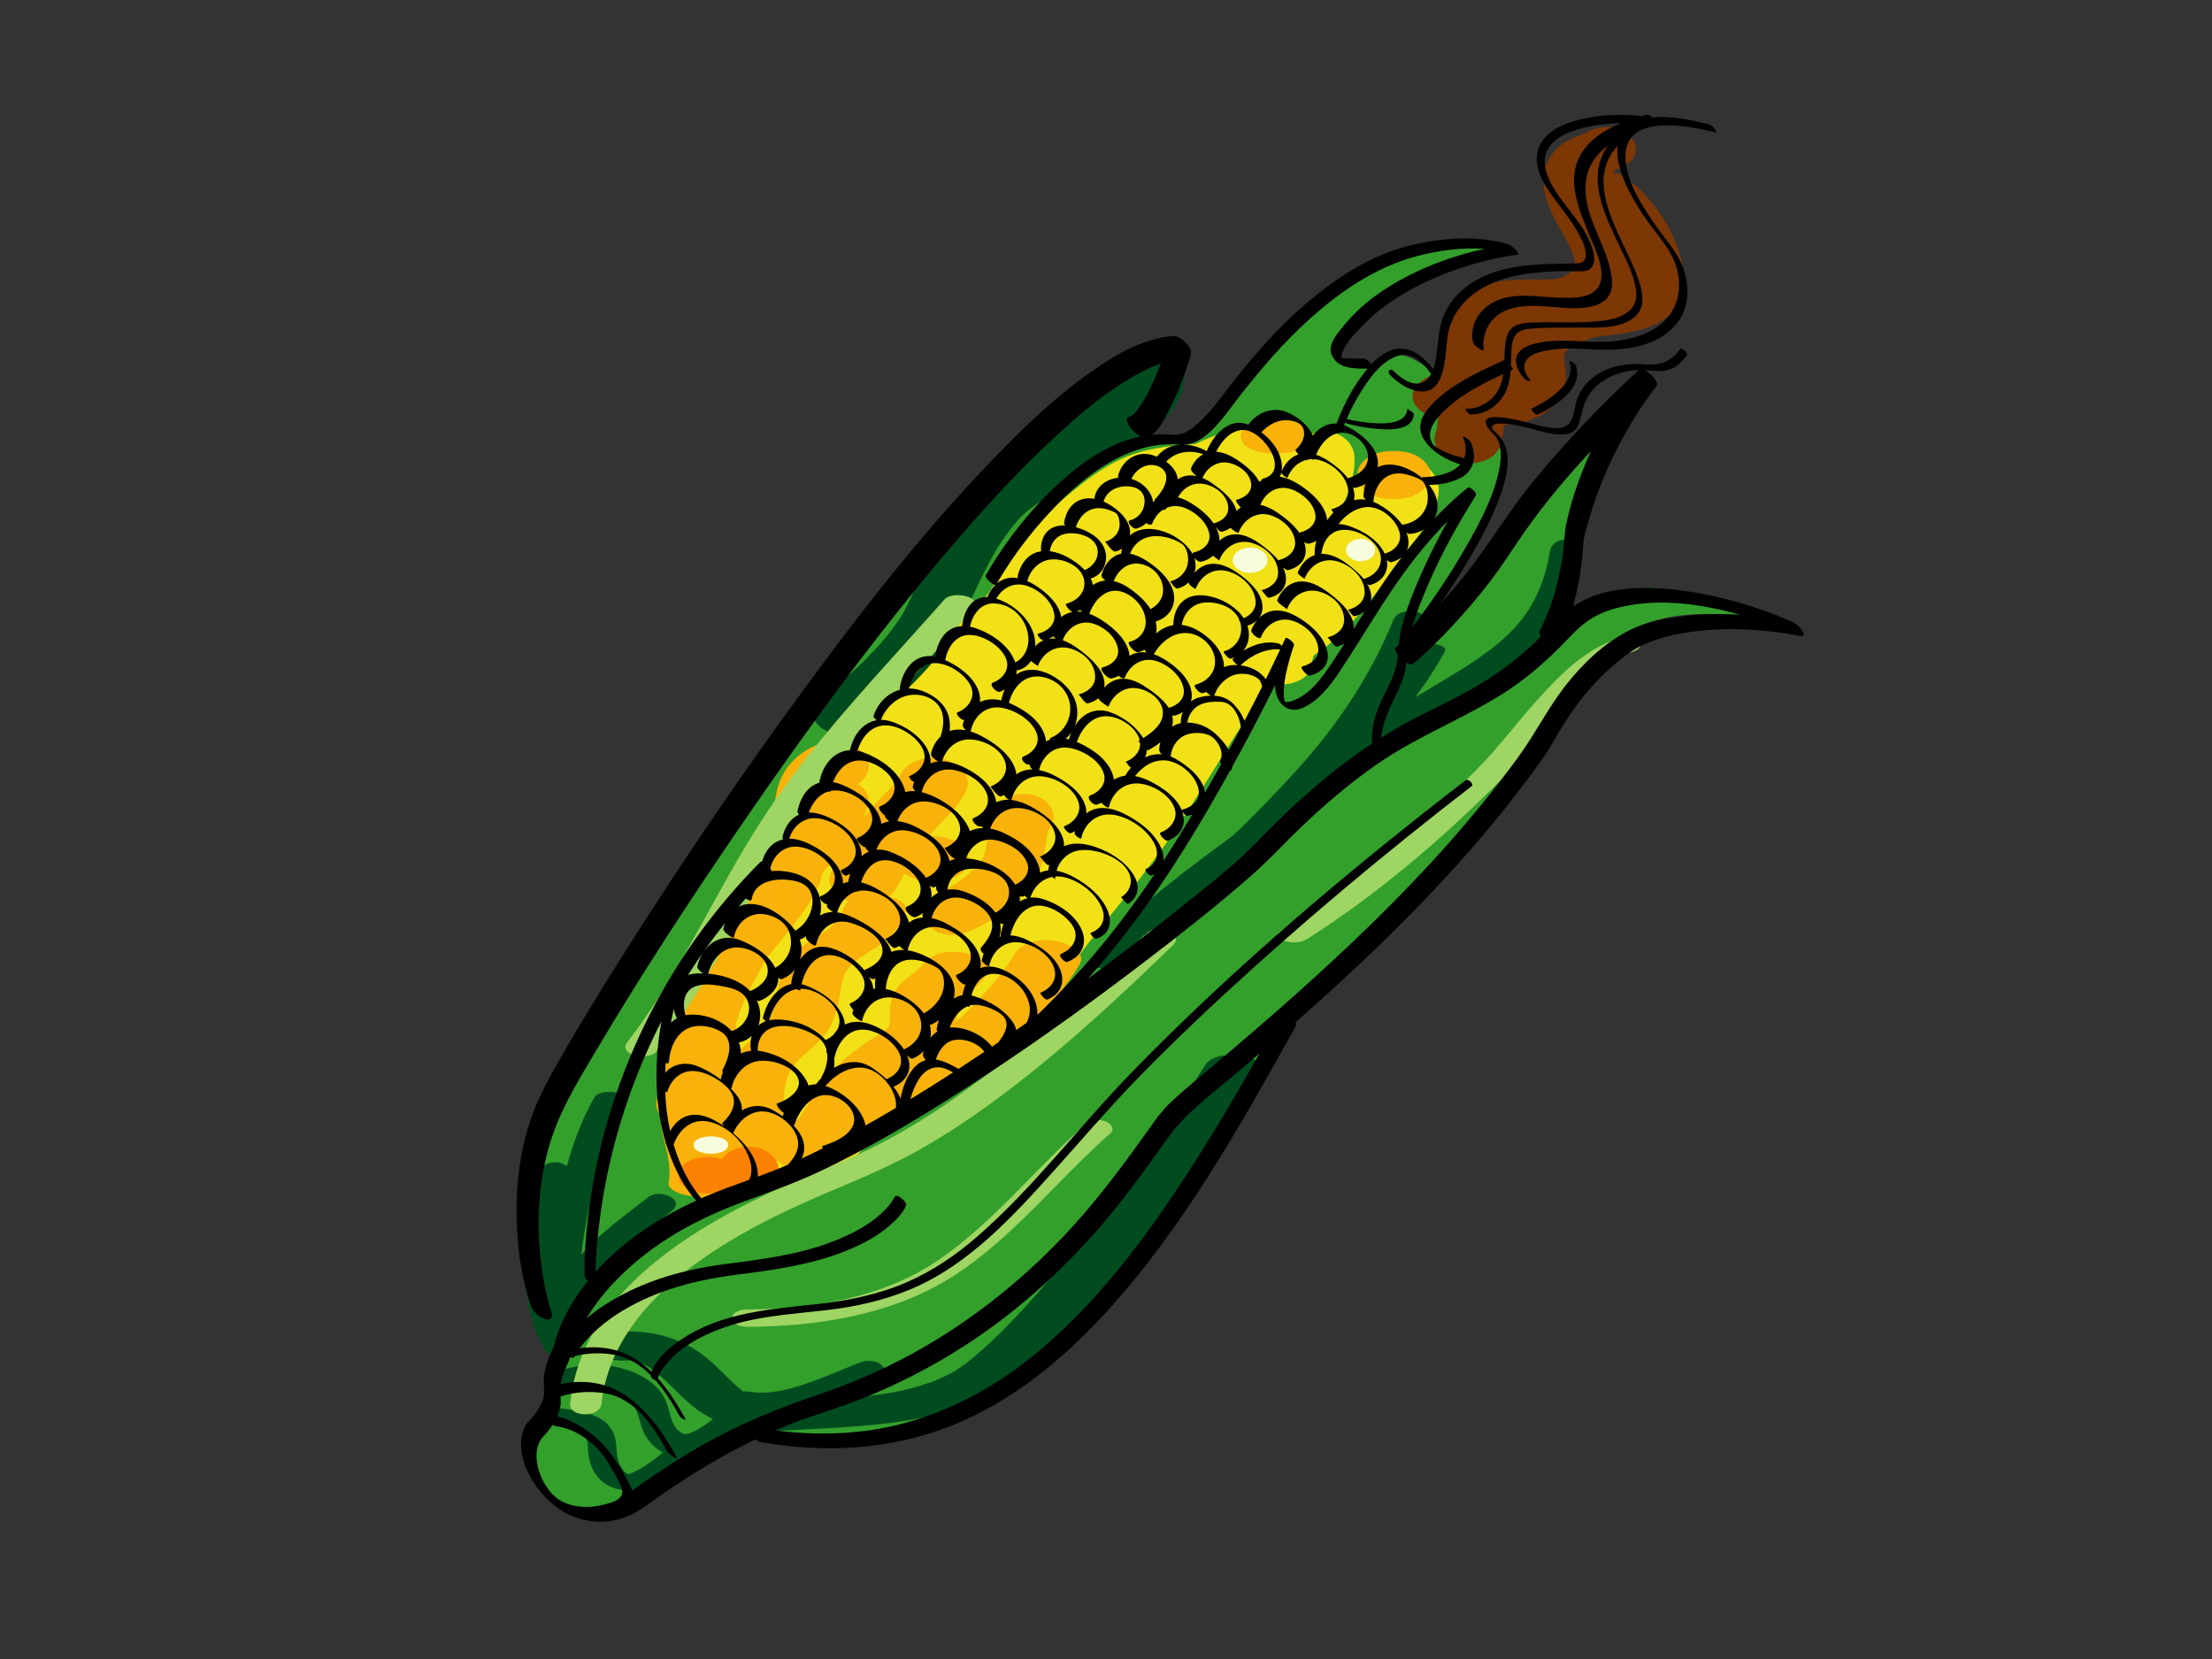 <?xml version="1.0" encoding="utf-8"?>
<!-- Generator: Adobe Illustrator 17.0.0, SVG Export Plug-In . SVG Version: 6.00 Build 0)  -->
<!DOCTYPE svg PUBLIC "-//W3C//DTD SVG 1.1//EN" "http://www.w3.org/Graphics/SVG/1.1/DTD/svg11.dtd">
<svg version="1.1" id="Layer_1" xmlns="http://www.w3.org/2000/svg" xmlns:xlink="http://www.w3.org/1999/xlink" x="0px" y="0px"
	 width="800px" height="600px" viewBox="0 0 800 600" enable-background="new 0 0 800 600" xml:space="preserve">
<rect x="0" y="0" width="800" height="600" fill="#333333" stroke="none"/>
<g>
	<g>
		<path fill="#33A02C" d="M200.56,491.703c0,0,3.088,12.246-1.919,17.502c-5.007,5.255-10.944,33.95,9.835,37.907
			c20.779,3.958,27.206-12.789,36.61-16.821c9.404-4.032,24.736-13.853,51.452-8.905c26.715,4.947,78.167-14.842,104.881-52.441
			c26.715-37.599,65.689-99.099,65.689-99.099s84.709-88.897,104.498-124.518c19.789-35.62,70.251-19.789,70.251-19.789
			s-49.137-28.572-78.988-0.928c0,0,5.769-38.65,11.705-55.47c5.937-16.821,18.305-28.941,18.305-28.941
			s-32.653,31.663-44.278,48.483c-11.626,16.82-40.568,47.246-40.568,47.246s11.132-17.81,19.295-30.673
			c8.163-12.863,18.057-31.167,15.831-41.804c0,0-8.822-17.398-23.664-21.026c-14.841-3.628,9.566-1.319-4.947-10.554
			c-14.513-9.235-17.81,0.99-17.81,0.99s-15.172,0.989-14.183-4.288c0.99-5.277,25.397-31.002,59.698-37.929
			c0,0-21.109-9.235-49.143,6.596c-28.034,15.831-47.296,54.026-65.469,61.016c-6.432,2.474-17.316,0.495-17.316,0.495
			s13.358-19.789,15.831-31.662c2.475-11.873-45.193,23.418-60.691,37.682c-15.496,14.264-83.224,102.868-136.651,183.751
			c-53.428,80.885-38.56,100.339-34.876,126.891C194.728,481.122,200.56,491.703,200.56,491.703z"/>
		<path fill="#F1E116" d="M516.733,169.331c-3.787-3.801-10.985-3.479-15.66-1.969c-0.215,0.071-0.414,0.137-0.601,0.2
			c-0.897,0.234-1.774,0.528-2.626,0.885c-0.936,0.387-1.781,1.019-2.615,1.586c-1.223,0.83-2.204,2.05-3.174,3.152
			c-1.671,1.897-3.028,4.092-4.367,6.229c-0.738,1.177-1.455,2.365-2.165,3.56c1.988-4.155,3.457-8.538,4.166-13.171
			c0.269-1.761,0.274-3.549,0.08-5.317c-0.765-6.949-9.869-10.601-15.822-7.142c-1.074,0.624-2.122,1.282-3.159,1.953
			c-1.473-2.028-3.921-3.434-6.336-3.888c-11.736-2.205-22.257,0.357-32.058,5.167c-9.478,0.505-19.379,1.722-27.844,5.851
			c-6.478,3.16-12.319,7.644-17.836,12.232c-5.209,4.333-10.509,8.658-14.88,13.864c-3.742,4.456-6.52,9.633-9.524,14.587
			c-1.697,2.798-3.494,5.53-5.406,8.185c-0.488,0.677-1.078,1.3-1.626,1.926c-0.142,0.161-0.249,0.286-0.332,0.382
			c-0.04,0.04-0.082,0.08-0.129,0.126c-1.109,1.083-2.322,2.056-3.57,2.973c-0.442,0.324-0.9,0.626-1.359,0.926
			c-0.017,0.011-0.031,0.018-0.05,0.029c-1.015,0.584-2.057,1.121-3.096,1.66c-3.004,1.558-5.946,3.165-8.823,4.949
			c-5.302,3.288-9.703,7.472-13.694,12.253c-7.91,9.477-13.695,20.787-19.061,31.832c-3.032,6.24-5.829,12.585-8.595,18.946
			c-0.225,0.222-0.451,0.444-0.676,0.667c-3.988,3.929-7.948,7.9-11.566,12.176c-3.232,3.819-5.826,8.091-9.052,11.913
			c-5.676,6.723-12.849,12.569-17.346,20.211c-1.616,2.745-2.026,5.628,0,8.35c1.05,1.411,2.383,2.344,3.864,2.967
			c-2.842,2.265-5.586,4.656-8.119,7.361c-7.398,7.901-9.379,18.664-8.804,29.183c0.633,11.557,4.166,22.731,2.825,34.393
			c-0.612,5.33,6.318,8.272,10.515,8.272c4.335,0,8.359-2.075,9.906-5.898c0.051,0.047,0.099,0.095,0.151,0.142
			c4.852,4.36,12.056,6.129,18.419,6.042c6.991-0.095,13.346-2.523,19.171-6.225c5.211-3.311,10.693-9.272,12.018-15.43
			c0.859-3.997,0.374-7.338-1.568-10.921c-0.517-0.953-1.168-1.772-1.91-2.491c1.683,0.589,3.534,0.823,5.345,0.689
			c1.919,4.219,8.26,6.292,12.747,5.204c14.343-3.478,26.296-12.934,36.075-23.637c4.358-4.77,7.84-10.215,11.657-15.407
			c4.472-6.08,9.017-12.106,13.654-18.06c9.549-12.266,19.692-23.974,28.531-36.787c8.443-12.239,16.119-24.984,24.056-37.552
			c4.195-6.644,8.483-13.23,12.962-19.683c1.443,0.514,2.985,0.76,4.435,0.76c3.548,0,9.338-1.933,10.138-6.073
			c0.288-1.484,0.655-2.936,1.096-4.366c2.934-1.979,5.742-4.136,8.366-6.546c4.719-4.332,8.881-9.213,12.807-14.26
			c4.088-5.255,8.114-10.597,12.067-15.957c4.233-5.739,8.947-11.995,11.262-18.806
			C521.217,176.756,520.263,172.875,516.733,169.331z M280.726,403.004C280.72,402.967,280.72,402.964,280.726,403.004
			L280.726,403.004z"/>
		<path fill="#7C3705" d="M605.425,86.334c-3.662-8.538-9.6-15.865-16.802-21.668c-1.63-1.314-3.667-2.12-5.821-2.474
			c1.953-0.847,3.848-1.736,5.729-2.891c4.359-2.677,3.878-8.275,0-11.042c-4.517-3.223-10.69-2.841-15.289-0.105
			c-0.064,0.03-0.134,0.061-0.218,0.101c-0.529,0.251-1.076,0.463-1.619,0.679c-0.992,0.395-1.992,0.758-2.964,1.201
			c-3.94,1.796-6.664,4.334-8.703,8.128c-1.649,3.071-1.81,7.262-1.21,10.625c0.753,4.215,2.339,7.623,4.321,11.372
			c1.292,2.443,2.721,4.809,3.996,7.261c0.635,1.222,1.199,2.476,1.707,3.754c0.245,0.616,0.443,1.246,0.637,1.878
			c0.06,0.205,0.106,0.412,0.157,0.618c0.011,0.102,0.026,0.231,0.05,0.41c0.065,0.61,0.041,1.222,0.013,1.833
			c-0.001,0.025-0.001,0.046-0.001,0.069c-0.024,0.07-0.048,0.15-0.078,0.246c-0.067,0.224-0.396,0.89-0.48,1.114
			c-0.27,0.348-0.562,0.68-0.854,1.007c1.319-1.484-0.474,0.339-0.747,0.548c-0.185,0.143-1.171,0.742-1.366,0.891
			c-0.424,0.191-0.858,0.367-1.291,0.539c-0.02,0.007-0.038,0.013-0.057,0.02c-0.312,0.074-0.623,0.154-0.937,0.217
			c-0.358,0.077-0.719,0.139-1.082,0.195c-0.381,0.044-0.931,0.107-1.194,0.121c-1.507,0.082-3.021,0.072-4.53,0.064
			c-4.055-0.02-8.012,0.049-12.053,0.448c-7.339,0.726-15.11,3.473-20.233,8.961c-3.667,3.929-3.64,9.544-3.471,14.548
			c0.044,1.307,0.069,2.613,0.056,3.921c-0.008,0.678-0.06,1.353-0.116,2.028c-0.014,0.162-0.08,0.537-0.135,0.838
			c-0.156,0.56-0.354,1.106-0.59,1.636c-0.106,0.177-0.232,0.378-0.34,0.52c-0.134,0.172-0.394,0.433-0.629,0.656
			c-0.565,0.43-1.164,0.816-1.763,1.195c-0.006,0.004-0.013,0.008-0.02,0.012c-0.231,0.124-0.981,0.542-1.243,0.674
			c-4.052,2.051-7.476,6.357-3.925,10.682c1.782,2.171,4.735,3.48,7.783,3.857c-0.031,0.202-0.063,0.404-0.094,0.605
			c-0.139,0.928-0.183,1.873-0.283,2.805c-0.008,0.079-0.023,0.183-0.04,0.296c-0.125,0.507-0.271,1.009-0.428,1.508
			c-3.862,12.322,19.925,15.693,23.348,4.77c0.739-2.358,1.131-4.801,1.394-7.254c0.044-0.008,0.088-0.016,0.131-0.024
			c1.459-0.257,2.936-0.418,4.4-0.643c5.277-0.811,9.834-2.897,13.671-6.599c2.802-2.702,4.101-6.508,4.121-10.346
			c0.013-2.479-0.703-4.859-0.709-7.33c0.055-0.177,0.171-0.759,0.3-1.122c0.028-0.039,0.058-0.079,0.092-0.126
			c0.136-0.192,0.431-0.52,0.647-0.76c0.234-0.183,0.471-0.363,0.707-0.541c0.283-0.214,0.576-0.412,0.874-0.604
			c0.259-0.155,0.545-0.323,0.723-0.414c1.397-0.723,2.845-1.349,4.286-1.979c0.743-0.325,1.478-0.669,2.23-0.976
			c0.221-0.052,0.443-0.1,0.665-0.15c2.093-0.467,4.236-0.71,6.364-0.963c4.945-0.587,9.63-1.316,14.333-3.074
			c5.132-1.918,10.129-6.165,11.548-11.625C610.129,99.788,608.078,92.52,605.425,86.334z M519.54,155.595
			C519.532,155.629,519.531,155.633,519.54,155.595L519.54,155.595z M542.096,135.628c0.004,0.063,0.008,0.125,0.011,0.187
			c-0.026,0.004-0.052,0.009-0.076,0.013C542.051,135.761,542.076,135.696,542.096,135.628z M567.828,125.906
			C567.605,126.043,567.656,126.011,567.828,125.906L567.828,125.906z"/>
		<g>
			<path fill="#F8B209" d="M461.203,151.444c-3.593,0-12.437,1.098-12.437,6.335c0,5.237,8.844,6.334,12.437,6.334
				c3.592,0,12.436-1.097,12.436-6.334C473.638,152.542,464.794,151.444,461.203,151.444z"/>
			<path fill="#F8B209" d="M513.698,165.664c-2.539-1.773-5.721-2.541-8.784-2.541c-0.552,0-1.101,0-1.65,0
				c-3.064,0-6.246,0.768-8.786,2.541c-2.017,1.41-3.638,3.572-3.638,6.136c0,2.564,1.621,4.726,3.638,6.135
				c2.539,1.773,5.722,2.541,8.786,2.541c0.549,0,1.099,0,1.65,0c3.064,0,6.245-0.768,8.784-2.541
				c2.018-1.409,3.638-3.571,3.638-6.135C517.336,169.235,515.716,167.074,513.698,165.664z"/>
			<path fill="#F8B209" d="M381.882,340.282c-5.043-0.795-12.197,0.002-15.043,4.893c-0.604,1.039-1.245,2.05-1.913,3.049
				c-0.367,0.549-0.751,1.087-1.133,1.626c-0.029,0.04-0.053,0.074-0.079,0.109c-0.075,0.097-0.187,0.243-0.35,0.458
				c-1.959,2.582-4.054,5.061-6.19,7.495c-3.528,4.018-7.23,8.003-11.269,11.53c0.056-0.589,0.087-1.185,0.093-1.786
				c0.006-0.73-0.009-1.46-0.005-2.19c0.001-0.235,0.205-1.928,0.129-1.99c0.223-0.471,0.673-1.178,0.656-1.241
				c0.399-0.401,0.833-0.771,1.257-1.137c3.199-2.753,6.259-4.862,8.667-8.451c3.119-4.651-5.556-7.723-8.41-8.155
				c-5.099-0.772-11.716,0.012-14.814,4.63c-0.034,0.053-0.057,0.087-0.087,0.133c-0.084,0.078-0.209,0.204-0.392,0.399
				c-0.626,0.67-1.343,1.255-2.048,1.839c-1.377,1.137-2.839,2.163-4.194,3.329c-3.27,2.814-4.728,6.385-4.848,10.644
				c-0.046,1.655,0.036,3.285-0.155,4.934c-0.043,0.116-0.1,0.278-0.177,0.496c-0.202,0.467-0.449,0.907-0.744,1.321
				c0.48-0.757-0.36,0.137-0.918,0.714c-0.298,0.216-0.736,0.541-0.894,0.637c-0.849,0.512-1.719,0.99-2.573,1.493
				c-2.312,1.363-4.493,2.944-6.673,4.504c-9.184,6.569-15.106,16.048-21.159,25.381c-0.682,0.133-1.367,0.239-2.056,0.33
				c-0.18,0.019-0.33,0.034-0.453,0.048c-0.075,0.004-0.15,0.009-0.224,0.013c-0.521,0.026-1.041,0.053-1.562,0.081
				c-1.103-6.477-1.601-13.16,2.028-18.871c2.105-3.314,4.947-5.397,8.042-8.22c3.206-2.925,5.787-6.125,7.282-10.225
				c1.504-4.124,1.986-8.462,2.879-12.731c0.773-3.693,2.811-6.385,5.944-8.591c3.069-2.162,6.408-3.914,9.349-6.26
				c3.419-2.726,5.976-6.247,7.609-10.279c1.447-3.573-2.815-5.239-6.037-5.924c1.341-1.032,2.482-2.347,3.304-3.977
				c0.762-1.515,1.549-3.016,2.356-4.507c2.761,2.327,7.221,3.284,10.316,3.284c4.783,0,12.822-2.28,12.822-8.371
				c0-6.089-8.039-8.37-12.822-8.37c-0.434,0-0.895,0.019-1.375,0.058c0.037-0.046,0.072-0.094,0.108-0.14
				c4.516-5.693,10.37-9.719,13.337-16.595c2.486-5.762-3.932-10.341-8.742-11.314c-5.687-1.149-12.913,0.667-15.397,6.424
				c-0.098,0.228-0.412,0.791-0.583,1.109c-0.257,0.353-0.529,0.698-0.798,1.04c-1.078,1.366-2.35,2.583-3.592,3.796
				c-2.47,2.412-4.763,4.858-6.884,7.586c-0.408,0.525-0.801,1.063-1.197,1.598c0.591-1.503,1.112-3.031,1.55-4.579
				c0.998-3.535-0.798-6.11-3.479-7.722c3.546-2.576,5.508-6.969,2.217-10.963c-3.931-4.771-11.868-5.564-17.28-3.221
				c-5.937,2.571-10.559,6.703-13.087,12.712c-1.897,4.509-2.14,9.721-2.733,14.53c-0.075,0.603-0.161,1.205-0.252,1.806
				c0.086-0.696-0.419,1.857-0.597,2.454c-0.311,1.041-0.741,2.039-1.231,3.006c-0.372,0.733-0.788,1.445-1.197,2.156
				c1.117-1.945-0.287,0.394-0.449,0.648c-3.421,5.336-7.503,10.219-11.166,15.386c-4.115,5.805-7.302,12.172-10.849,18.323
				c-3.193,5.537-6.38,11.072-8.985,16.917c-3.023,6.78-4.58,13.691-4.909,21.11c-0.143,3.232-0.141,6.467-0.327,9.698
				c-0.09,1.562-0.263,3.113-0.493,4.658c0.092-0.746-0.339,1.375-0.382,1.534c-0.225,0.849-0.527,1.674-0.831,2.497
				c-0.962,2.601-0.309,4.879,1.149,6.694c-0.016,2.788,0.43,5.539,1.161,8.5c1.291,5.233,2.713,10.368,1.696,15.784
				c-0.302,1.611,2.136,2.957,3.199,3.429c1.467,0.652,3.059,1.036,4.67,1.238c9.441,2.579,18.409-0.193,25.436-6.841
				c1.83-1.73,3.513-3.606,5.415-5.262c0.081-0.05,0.168-0.105,0.271-0.171c0.153-0.097,0.53-0.289,0.866-0.459
				c0.251,0.373,0.53,0.705,0.808,0.965c1.914,1.799,4.662,2.663,7.196,3.047c5.368,0.813,11.391-0.145,14.812-4.63
				c1.154-1.511,2.258-3.053,3.334-4.614c5.884-2.62,11.161-6.187,16.307-10.124c2.444-1.87,4.797-3.855,7.149-5.839
				c1.167-0.982,2.33-1.965,3.5-2.943c0.135-0.112,0.84-0.645,1.121-0.867c0.651-0.447,1.312-0.878,1.979-1.3
				c5.472-3.453,11.524-5.886,17.244-8.881c11.304-5.92,20.161-15.548,28.043-25.406c2.62-3.276,5.17-6.678,7.282-10.309
				C393.3,343.953,385.194,340.804,381.882,340.282z M282.132,354.106c-1.104,3.963-1.22,8.141-2.637,12.027
				c-0.694,1.9-1.74,3.64-2.973,5.236c-0.221,0.277-0.452,0.547-0.687,0.812c-0.056,0.056-0.118,0.12-0.195,0.196
				c-0.713,0.712-1.474,1.378-2.229,2.046c-2.382,2.109-4.779,4.277-6.857,6.705c0.12-3.629-0.46-7.227-0.41-10.842
				c0.497-1.952,1.216-3.994,2.271-6.558c2.327-5.654,5.346-10.994,8.389-16.285c0.216-0.373,0.43-0.747,0.645-1.119
				c1.139-1.436,2.283-2.839,3.392-4.208c5.954-7.353,12.272-14.653,15.945-23.482c0.304-0.733,0.349-1.38,0.207-1.954
				c0.677-0.991,1.346-1.994,1.986-3.015c1.398-0.53,2.668-1.285,3.713-2.292c-0.72,1.354-1.428,2.713-2.115,4.076
				c-2.378,4.72,2.185,8.826,6.388,10.574c-0.649,0.419-1.181,0.92-1.424,1.519c-0.813,2.007-1.794,3.873-3.084,5.616
				c-0.237,0.309-0.486,0.611-0.741,0.905c-0.048,0.047-0.1,0.1-0.161,0.159c-0.703,0.69-1.48,1.301-2.261,1.897
				c-3.046,2.324-6.474,4.113-9.577,6.362C285.624,345.448,283.456,349.354,282.132,354.106z"/>
			<path fill="#F8B209" d="M345.898,319.446c-0.245,0.168-1.763,1.095-1.966,1.239c-1.548,0.85-3.152,1.594-4.793,2.245
				c-4.459,1.771-6.978,7.092-3.839,11.188c3.378,4.407,9.836,4.841,14.641,2.934c8.71-3.458,16.807-9.421,22.764-16.646
				c3.287-3.987,4.424-8.457,5.251-13.416c0.159-0.952,0.277-1.911,0.406-2.867c0.033-0.25,0.266-1.617,0.311-1.954
				c0.153-0.635,0.34-1.26,0.549-1.88c0.064-0.179,0.133-0.354,0.206-0.529c0.054-0.077,0.115-0.166,0.194-0.283
				c3.092-4.295,0.623-9.19-3.837-11.188c-4.578-2.048-11.505-1.425-14.642,2.934c-2.69,3.737-3.445,7.722-4.085,12.191
				c-0.102,0.712-0.194,1.425-0.291,2.137c-0.045,0.329-0.096,0.658-0.145,0.986c-0.024,0.111-0.051,0.246-0.086,0.425
				c-0.199,0.95-0.489,1.872-0.811,2.785c-0.107,0.284-0.224,0.562-0.346,0.838c-0.07,0.102-0.162,0.241-0.283,0.431
				c-0.905,1.327-2.021,2.523-3.138,3.676c0.87-0.919-1.239,1.075-1.5,1.3c-0.825,0.71-1.689,1.374-2.555,2.029
				C347.248,318.517,346.573,318.982,345.898,319.446z"/>
		</g>
		<path fill="#F7FCDC" d="M257.113,417.267c1.784,0,6.252-0.531,6.252-3.147c0-2.617-4.468-3.147-6.252-3.147
			c-1.784,0-6.252,0.53-6.252,3.147C250.861,416.736,255.329,417.267,257.113,417.267L257.113,417.267z"/>
		<path fill="#F7FCDC" d="M492.085,203.002c2.301,0,5.28-1.386,5.28-4.06c0-2.673-2.979-4.059-5.28-4.059
			c-2.302,0-5.282,1.387-5.282,4.059C486.803,201.616,489.783,203.002,492.085,203.002L492.085,203.002z"/>
		<path fill="#F7FCDC" d="M452.128,207.187c2.605,0,6.256-1.468,6.256-4.578c0-3.111-3.651-4.579-6.256-4.579
			c-2.605,0-6.255,1.469-6.255,4.579C445.873,205.719,449.523,207.187,452.128,207.187L452.128,207.187z"/>
		<path fill="#FC8103" d="M278.434,417.234c-2.181-1.72-4.995-2.532-7.748-2.532c-0.971,0.103-1.942,0.206-2.913,0.308
			c-1.781,0.376-3.393,1.117-4.835,2.223c-0.276,0.276-0.55,0.55-0.825,0.825c-0.387,0.394-0.772,0.789-1.158,1.182
			c-1.766-0.6-3.653-0.859-5.114-0.859c-3.779,0-10.409,1.728-10.409,6.613c0,4.886,6.63,6.613,10.409,6.613
			c1.791,0,4.221-0.388,6.284-1.317c2.179,1.714,4.988,2.523,7.737,2.523c0.971-0.103,1.941-0.206,2.913-0.309
			c1.781-0.375,3.392-1.117,4.834-2.223c0.275-0.276,0.551-0.55,0.825-0.825c0.571-0.583,1.142-1.167,1.714-1.749
			c0.972-1.292,1.47-2.746,1.496-4.363C281.644,420.898,280.313,418.715,278.434,417.234z"/>
		<g>
			<path fill="#004C1F" d="M297.105,263.291c3.994,2.874,10.943,3.221,14.892,0c14.819-12.084,29.621-25.245,37.675-42.955
				c0.929-2.043,1.786-4.117,2.756-6.142c1.062-2.218,2.102-4.445,3.199-6.646c0.693-1.392,1.413-2.769,2.145-4.141
				c0.374-0.699,0.757-1.393,1.142-2.086c0.26-0.464,0.521-0.926,0.786-1.388c-0.394,0.657-0.344,0.572,0.153-0.257
				c1.614-2.706,3.369-5.327,5.257-7.849c0.902-1.203,1.863-2.359,2.851-3.491c0.475-0.545,0.974-1.068,1.475-1.591
				c0.204-0.209,0.413-0.412,0.621-0.617c0.072-0.064,0.156-0.138,0.261-0.23c4.356-3.797,9.477-6.849,14.42-9.805
				c9.78-5.846,20.2-10.818,29.291-17.744c7.946-6.053,15.469-14.724,14.364-25.415c-0.77-7.455-10.137-8.62-15.845-6.539
				c-9.956,3.629-18.478,11.251-26.19,18.275c-4.482,4.082-8.848,8.289-13.173,12.536c-1.775,1.744-3.545,3.493-5.322,5.236
				c-0.795,0.78-1.594,1.557-2.397,2.331c-0.552,0.534-3.498,3.294-1.213,1.176c-1.552,1.439-2.925,2.773-3.07,4.968
				c-3.13,2.186-6.125,4.544-8.931,7.189c-4.629,4.363-8.196,9.851-11.399,15.302c-4.344,7.396-7.965,15.098-11.489,22.901
				c-0.492,1.09-1.007,2.168-1.547,3.235c-0.293,0.579-0.599,1.152-0.909,1.721c-0.101,0.187-0.207,0.373-0.311,0.559
				c-1.709,2.824-3.663,5.493-5.74,8.056c-2.991,3.691-6.294,7.124-9.696,10.435c-0.513,0.499-1.032,0.992-1.551,1.485
				c-0.086,0.081-0.156,0.148-0.22,0.209c-0.088,0.08-0.196,0.18-0.334,0.306c-1.186,1.091-2.389,2.161-3.599,3.226
				c-2.732,2.406-5.528,4.739-8.349,7.04C293.386,255.613,292.973,260.319,297.105,263.291z"/>
			<path fill="#004C1F" d="M448.734,381.759c-3.989-0.541-10.594-0.28-13.024,3.646c-11.881,19.198-24.962,37.685-38.705,55.59
				c-6.992,9.107-14.529,18.429-21.568,26.441c-6.466,7.359-13.197,14.541-20.539,21.037c-2.802,2.48-5.724,4.838-8.83,6.93
				c-0.001,0.001-0.003,0.002-0.004,0.003c-0.192,0.117-0.383,0.235-0.575,0.35c-1.009,0.601-2.06,1.129-3.11,1.653
				c-1.465,0.732-2.967,1.385-4.478,2.015c-0.214,0.089-0.377,0.158-0.503,0.212c-0.111,0.04-0.246,0.09-0.41,0.15
				c-1.027,0.378-2.067,0.718-3.108,1.054c-1.568,0.507-3.155,0.948-4.749,1.369c-0.799,0.212-1.604,0.404-2.408,0.595
				c-0.187,0.046-1.15,0.255-1.51,0.338c-3.291,0.655-6.613,1.156-9.94,1.58c-3.347,0.427-6.709,0.735-10.07,1.004
				c-0.842,0.067-1.684,0.127-2.527,0.188c-0.05,0.003-0.091,0.007-0.137,0.009c-0.114,0.008-0.251,0.016-0.416,0.026
				c-0.405,0.025-0.811,0.045-1.217,0.068c5.505-2.064,10.909-4.411,16.209-6.497c2.184-0.86,4.035-3.234,2.133-5.381
				c-1.906-2.152-5.606-2.408-8.136-1.411c-6.699,2.637-13.278,5.562-20.101,7.878c-6.426,2.18-13.496,3.856-19.856,2.723
				c-0.731-0.131-1.579-0.171-2.439-0.097c-5.329-4.246-9.645-9.718-15.199-13.713c-8.175-5.883-18.167-8.407-28.191-7.888
				c-2.955,0.153-10.587,0.737-10.587,5.22c0,4.277,7.641,5.372,10.587,5.22c0.79-0.041,1.578-0.053,2.367-0.051
				c0.134,0.032,0.92,0.103,1.642,0.179c0.496,0.128,1.551,0.372,2.07,0.523c0.589,0.25,1.163,0.533,1.733,0.821
				c0.346,0.176,1.627,0.967,1.931,1.137c0.581,0.408,1.152,0.831,1.713,1.266c1.648,1.28,3.184,2.701,4.691,4.14
				c2.89,2.76,5.645,5.658,8.731,8.207c2.371,1.959,4.918,3.588,7.615,4.942c-0.472,0.371-0.945,0.741-1.424,1.103
				c-2.287,1.723-5.328,3.624-7.57,4.168c-0.21,0.05-0.353,0.09-0.452,0.12c-0.097-0.001-0.228,0-0.418,0.008
				c-0.155-0.006-0.275-0.009-0.371-0.012c-0.41-0.105-0.561-0.132-0.45-0.081c-1.093-0.424-1.906-1.162-2.656-2.105
				c-2.056-2.582-2.338-6.602-3.601-9.6c-2.944-6.982-10.56-10.781-17.579-12.352c-7.527-1.685-15.377-0.667-22.626,1.674
				c-2.495,0.806-3.694,3.932-2.075,6.043c1.907,2.486,5.23,2.451,7.912,1.585c4.94-1.595,11.247-1.909,16.217-0.096
				c2.429,0.887,5.394,2.426,6.686,4.837c1.706,3.183,2.052,6.909,3.73,10.12c1.59,3.045,3.91,5.266,6.62,6.699
				c-1.599,1.274-3.205,2.537-4.877,3.711c-1.968,1.382-4.604,3.002-6.421,3.692c-0.137,0.052-1.195,0.343-1.282,0.392
				c-0.039,0.007-0.079,0.012-0.118,0.018c-0.123-0.077-0.45-0.239-0.533-0.305c-2.143-1.73-3.335-4.917-3.479-7.574
				c-0.225-4.167-0.405-7.021-3.412-10.259c-2.264-2.438-6.033-3.621-9.157-4.387c-3.876-0.95-7.851-1.399-11.841-1.431
				c-1.632-0.014-5.213,0.589-5.213,2.865c0,2.294,3.581,2.852,5.213,2.865c5.81,0.047,13.921,0.887,13.975,8.495
				c0.051,7.156,3.661,13.639,11.035,15.187c10.244,2.151,18.609-5.382,26.255-11.387c1.536-0.148,3.077-0.472,4.583-0.97
				c5.525-1.827,10.122-5.582,14.608-9.255c0.977,0.162,1.958,0.292,2.932,0.391c1.925,0.195,3.876,0.304,5.812,0.309
				c0.639,0.001,1.278-0.033,1.917-0.067c0.827-0.055,1.474-0.098,1.946-0.129c0.432-0.028,0.864-0.055,1.296-0.081
				c6.932-0.426,13.874-0.697,20.804-1.147c15.075-0.977,30.361-2.52,44.638-7.765c9.505-3.492,17.566-8.428,25.117-15.109
				c7.38-6.529,14.101-13.805,20.597-21.2c15.828-18.015,30.344-37.192,44.045-56.859c6.202-8.903,12.217-17.942,17.927-27.169
				C458.594,384.195,451.107,382.081,448.734,381.759z M345.655,495.673C345.303,495.899,345.023,496.073,345.655,495.673
				L345.655,495.673z"/>
			<path fill="#004C1F" d="M566.158,195.166c-2.862,0-5.201,1.58-5.651,4.433c-1.2,7.627-3.78,15.099-8.059,21.549
				c-3.898,5.876-8.744,10.307-14.405,14.51c-8.303,6.165-17.351,11.135-26.217,16.501c2.492-3.297,4.856-6.715,7.069-10.276
				c1.269-2.041,2.474-4.123,3.647-6.221c1.614-2.887-8.538-3.974-10.09-1.197c-0.055,0.099-0.113,0.197-0.168,0.296
				c1.273-2.716,2.48-5.474,3.616-8.274c2.385-5.88-9.827-7.571-11.948-2.342c-8.873,21.871-22.156,40.817-38.247,57.952
				c-6.402,6.819-12.848,13.629-19.703,19.997c-16.565,12.397-33.579,24.317-47.204,40.041c-1.491,1.721-2.911,3.503-4.283,5.318
				c-1.33,1.759,2.801,2.67,3.654,2.771c1.954,0.231,5.102,0.19,6.436-1.573c2.776-3.672,5.776-7.132,8.935-10.435
				c0.518,0.535,1.162,0.978,1.862,1.27c2.699,1.124,6.503,0.767,8.476-1.581c8.963-10.669,19.775-19.47,30.058-28.8
				c6.253-5.672,12.16-11.701,17.976-17.815c9.459-7.571,18.617-15.435,26.96-24.074c2.277,1.623,5.551,1.474,7.775-0.154
				c13.077-9.564,27.92-16.379,40.813-26.209c5.947-4.534,11.338-9.948,15.407-16.242c4.917-7.607,7.542-16.127,8.941-25.014
				C572.257,196.753,568.313,195.166,566.158,195.166z"/>
			<path fill="#004C1F" d="M203.886,490.893c1.596-0.291,5.212-2.152,3.78-4.412c-1.069-1.687-1.984-3.469-2.77-5.316
				c2.283-0.296,4.198-1.237,4.148-2.803c-0.051-1.588-0.07-3.177-0.067-4.766c1.513-0.394,2.758-1.211,3.201-2.492
				c5.067-14.661,19.005-23.854,30.669-32.998c5.557-4.355-4.449-8.221-8.223-5.262c-8.16,6.396-17.343,12.853-24.369,20.866
				c0.674-5.558,1.58-11.087,2.659-16.557c2.632-13.354,6.398-27.018,13.244-38.882c2.008-3.483-9.237-4.75-11.132-1.467
				c-4.468,7.745-7.603,16.254-10.017,24.934c-0.897-0.674-2.043-1.134-2.772-1.267c-2.576-0.47-5.233,0.248-6.658,2.504
				c-5.824,9.223-6.467,21.786-6.184,32.372c0.292,10.933,1.854,23.604,7.833,33.041
				C198.657,490.644,201.306,491.362,203.886,490.893z"/>
		</g>
		<g>
			<path fill="#9ED563" d="M422.45,336.251c-2.632-1.057-5.732-0.573-7.773,1.397c-20.464,19.766-41.375,39.182-64.413,55.949
				c-11.221,8.168-22.988,15.701-35.469,21.804c-9.48,4.634-19.445,8.246-29.07,12.573c-33.699,15.151-75.295,38.708-79.51,79.621
				c-0.528,5.125,10.818,5.29,11.363,0c2.098-20.373,15.728-36.603,31.45-48.63c16.424-12.564,35.23-21.423,54.219-29.369
				c10.287-4.305,20.36-8.72,30.078-14.237c11.414-6.482,22.221-14.005,32.639-21.978c20.703-15.844,39.793-33.709,58.524-51.802
				C426.506,339.631,424.403,337.036,422.45,336.251z"/>
			<path fill="#9ED563" d="M237.344,380.334c17.997-23.151,30.304-49.871,45.382-74.871c12.408-20.573,27.904-38.767,43.843-56.655
				c8.465-9.499,16.99-18.942,25.414-28.475c4.04-4.571-7.52-6.804-10.411-3.531c-17.062,19.308-34.886,38.054-50.783,58.352
				c-7.854,10.027-14.989,20.512-21.494,31.462c-7.48,12.591-14.282,25.57-21.556,38.279c-6.31,11.023-13.004,21.87-20.807,31.908
				C223.144,381.676,234.665,383.781,237.344,380.334z"/>
			<path fill="#9ED563" d="M592.537,232.07c-1.956-1.558-5.532-1.707-7.82-0.956c-11.015,3.621-19.607,12.07-27.279,20.43
				c-8.041,8.765-15.083,18.387-23.451,26.845c-21.334,21.566-44.607,41.523-70.159,57.944c-0.249,0.16-0.498,0.319-0.749,0.478
				c-2.291,1.463,0.727,3.283,2.051,3.644c2.575,0.703,5.549,0.495,7.82-0.956c25.112-16.033,47.939-35.514,69.011-56.52
				c8.415-8.387,15.599-17.71,23.437-26.613c3.999-4.543,8.224-8.908,12.814-12.858c3.594-3.094,8.065-6.411,12.275-7.796
				C591.977,235.224,594.637,233.741,592.537,232.07z"/>
			<path fill="#9ED563" d="M399.731,405.544c-2.35-0.826-5.263-0.547-7.169,1.128c-18.094,15.905-33.091,35.302-53.101,48.995
				c-20.076,13.738-45.484,17.849-69.385,17.902c-1.796,0.004-5.239,0.745-5.239,3.144c0,2.394,3.443,3.148,5.239,3.145
				c25.523-0.055,52.925-4.34,74.736-18.377c21.718-13.976,37.577-34.739,56.799-51.634
				C403.509,408.178,401.376,406.122,399.731,405.544z"/>
		</g>
	</g>
	<g>
		<path d="M652.019,228.498c-0.804-1.518-2.324-2.933-3.893-3.631c-12.466-5.545-26.105-9.385-39.589-11.291
			c-10.049-1.42-20.624-1.65-30.408,1.376c-3.268,1.011-6.395,2.481-9.246,4.368c1.515-5.313,2.551-10.769,3.199-16.249
			c0.232-1.962,0.425-3.942,0.484-5.917c0.085-2.877,1.24-6.068,1.985-8.833c0.779-2.893,1.719-5.741,2.726-8.561
			c5.069-14.205,12.659-28.234,21.862-40.225c0.909-1.185-1.937-4.405-4.183-5.619c3.385,0.217,6.74,0.753,9.969-0.719
			c2.198-1.002,3.853-2.961,5.264-4.85c0.426-0.57-2.072-2.654-2.39-2.228c-3.303,4.423-6.914,6.098-12.356,5.699
			c-5.481-0.402-10.276-0.182-15.32,2.266c-4.482,2.175-8.045,5.536-9.731,10.266c-0.97,2.72-0.969,5.981-2.611,8.418
			c-2.36,3.501-8.666,1.719-11.861,0.979c-5.209-1.206-10.705-3.189-16.138-2.853c-4.13,0.255-2.242,3.502-0.371,5.361
			c1.776,1.764,2.753,3.167,3.166,5.76c0.503,3.151-0.027,6.436-0.743,9.508c-1.947,8.353-6.031,16.25-10.174,23.696
			c-6.165,11.08-13.303,21.702-20.971,31.812c0.994-3.47,2.241-6.872,3.569-10.221c5.184-13.069,11.987-25.73,19.505-37.609
			c0.571-0.902-2.166-3.473-2.996-2.794c-4.226,3.455-8.191,7.175-11.937,11.101c0.792-1.515,1.188-3.269,1.036-5.177
			c-0.206-2.59-1.379-4.959-3.061-6.992c0.075,0.021,0.149,0.033,0.218,0.033c3.44-0.011,6.967-0.693,10.139-2.008
			c5.884-2.44,7.122-7.754,4.845-13.373c-0.333-0.821-3.251-2.828-2.871-1.891c1.186,2.927,1.272,5.58,0.328,7.783
			c-0.328-0.231-0.671-0.412-1.016-0.488c-1.643-0.364-3.277-0.899-4.833-1.533c-1.397-0.568-2.751-1.233-3.992-2.048
			c-0.998-0.656-1.274-0.702-1.875-1.953c-1.86-3.874,1.207-7.902,3.793-10.544c6.042-6.174,14.284-10.382,22.157-14.072
			c-0.317,2.245-0.947,4.45-2.29,6.575c-2.26,3.576-6.821,6.139-11.01,6.013c-1.076-0.032,0.633,2.021,1.368,2.043
			c5.449,0.164,10.389-3.282,12.729-8.068c1.208-2.472,1.649-5.112,1.848-7.794c0.251-0.116,0.504-0.233,0.753-0.349
			c0.194-0.09-0.125-0.718-0.653-1.403c0.066-1.518,0.091-3.04,0.169-4.545c0.116-2.262,0.174-5.022,1.705-6.847
			c1.506-1.795,4.412-1.935,6.555-2.1c4.839-0.372,9.732-0.225,14.581-0.299c6.741-0.102,18.354,1.107,23.065-5.286
			c2.601-3.529,1.264-8.527-0.03-12.276c-1.979-5.733-4.893-11.114-7.372-16.637c-2.596-5.781-5.048-11.962-5.182-18.382
			c-0.107-5.105,1.801-9.55,5.079-13.109c-0.316,2.936,0.238,6.115,1.096,8.907c1.508,4.91,4.045,9.508,6.738,13.853
			c3.236,5.219,7.387,9.788,10.651,14.955c4.169,6.599,5.321,15.218,1.209,22.114c-4.089,6.857-12.248,9.656-19.748,10.631
			c-10.092,1.312-20.453-1.512-30.414,1.19c-3.322,0.901-6.84,3.022-6.197,6.934c0.324,1.97,1.456,3.867,2.773,5.348
			c1.058,1.189,3.456,1.802,1.649-0.228c-0.019-0.022-0.027-0.03-0.038-0.04c-0.03-0.042-0.07-0.099-0.135-0.187
			c-0.381-0.52-0.441-0.623-0.793-1.357c-0.636-1.326-0.729-2.918-0.02-4.23c1.328-2.458,4.635-3.292,7.132-3.814
			c6.187-1.293,12.641-0.727,18.891-0.425c9.932,0.479,21.759-1.103,28.484-9.269c4.839-5.876,4.898-14.025,2.219-20.839
			c-1.046-2.662-2.523-5.138-4.241-7.417c-3.16-4.19-6.35-8.309-9.12-12.777c-3.631-5.856-7.415-12.835-7.271-19.936
			c0.315-15.496,23.608-10.527,32.542-8.306c1.176,0.292-1.111-2.593-2.036-2.823c-6.192-1.539-13.778-3.337-20.656-2.565
			c-0.717-0.672-1.527-1.163-2.063-1.016c-0.622,0.17-1.252,0.347-1.887,0.531c-0.1-0.041-0.199-0.072-0.291-0.082
			c-8.111-0.886-16.67-0.369-24.512,1.95c-6.748,1.995-13.571,6.363-13.169,14.214c0.245,4.769,3.042,9.219,5.754,12.965
			c3.851,5.32,8.196,10.357,10.863,16.429c1.169,2.662,2.325,7.574-1.644,7.719c-8.383,0.306-16.536,0.033-24.821,1.753
			c-9.47,1.965-18.381,6.557-22.997,15.395c-2.687,5.145-2.672,10.647-3.454,16.242c-0.214,1.535-0.546,3.332-1.161,4.988
			c-2.803-3.767-6.466-7.144-11.308-7.49c-4.334-0.31-8.153,2.634-11.032,5.661c-0.121-0.164-0.217-0.283-0.24-0.309
			c-0.628-0.691-1.643-1.715-2.655-1.744c-2.147-0.064-4.293,0.065-6.438-0.09c-0.542-0.039-1.105-0.107-1.653-0.227
			c0.02-0.523,0.161-1.056,0.327-1.533c1.562-4.495,5.788-8.341,9.031-11.612c3.87-3.904,8.379-7.123,13.092-9.924
			c12.372-7.355,27.134-12.213,41.403-14.234c1.207-0.171-2.338-3.398-3-3.604c-10.83-3.37-23.151-2.525-34.069-0.143
			c-15.053,3.284-27.805,11.558-39.41,21.41c-9.488,8.055-17.728,17.386-25.465,27.101c-4.906,6.16-9.543,13.359-15.929,18.121
			c-2.022,1.508-4.345,2.494-6.901,2.252c-2.513-0.238-4.996-0.232-7.457,0.007c2.844-1.994,4.75-6.197,6.149-8.874
			c3.345-6.405,5.905-13.224,7.892-20.164c0.752-2.627-3.838-6.829-6.3-6.652c-10.982,0.79-20.922,6.724-29.738,12.903
			c-12.781,8.957-24.17,19.894-34.989,31.089c-27.862,28.829-52.406,60.907-75.868,93.352c-22.125,30.595-43.2,61.98-63.177,94.018
			c-6.562,10.524-13.031,21.119-19.126,31.922c-2.273,4.029-4.499,8.093-6.442,12.294c-6.37,13.774-8.585,29.106-8.174,44.18
			c0.281,10.322,1.754,21.138,5.14,30.948c0.739,2.14,3.05,4.154,5.174,4.825c1.987,0.628,2.941-0.601,2.298-2.464
			c-1.759-5.097-2.921-11.464-3.726-17.582c-1.815-13.779-1.123-27.826,2.506-41.26c3.44-12.733,9.735-22.964,16.513-34.431
			c16.994-28.749,35.334-56.736,54.238-84.259c23.354-34.002,47.803-67.396,74.57-98.807c11.734-13.769,23.965-27.181,37.206-39.522
			c9.931-9.255,20.615-18.372,32.781-24.566c2.036-1.036,4.127-1.967,6.269-2.759c-1.169,3.127-2.472,6.205-3.925,9.215
			c-1.176,2.439-2.532,4.805-4.115,7.004c-0.816,1.134-1.881,2.645-3.296,3.028c-2.65,0.715,0.936,5.719,4.091,7.176
			c-1.109,0.224-2.215,0.489-3.318,0.807c-9.794,2.823-18.409,8.976-25.869,15.749c-10.503,9.537-19.667,21.19-26.774,33.479
			c-0.024,0.042-0.048,0.084-0.072,0.126c-0.582,1.023,2.317,3.389,3.376,3.563c-1.237,1.223-2.214,2.794-2.809,4.357
			c-0.004,0.01-0.002,0.022-0.005,0.031c-2.521-0.079-4.895,0.813-6.685,3.334c-1.432,2.016-2.218,4.682-2.467,7.156
			c-2.634,0.114-5.074,1.184-6.917,3.651c-1.51,2.021-2.478,4.706-2.788,7.207c-0.008,0.064-0.001,0.132,0.005,0.2
			c-7.153-1.537-11.95,4.52-12.853,11.532c-0.017,0.129,0.014,0.273,0.082,0.425c-4.375,1.188-7.966,4.678-9.573,9.447
			c-0.127,0.377,0.495,1.086,1.152,1.58c-5.009,0.813-8.453,5.4-9.68,10.825c-5.794,0.302-9.942,5.385-11.07,11.611
			c-0.009,0.051-0.001,0.108-0.001,0.163c-1.765,0.52-3.392,1.552-4.745,3.21c-1.61,1.973-2.702,4.643-3.152,7.15
			c-0.058,0.322,0.188,0.749,0.566,1.177c-0.912,0.399-1.789,0.961-2.608,1.742c-1.706,1.628-2.924,4.117-3.394,6.424
			c-0.045,0.22,0.086,0.497,0.299,0.769c-1.589,0.339-3.099,1.072-4.429,2.342c-1.525,1.454-2.669,3.601-3.241,5.69
			c-0.238-0.038-0.443-0.009-0.581,0.129c-34.461,34.497-56.691,80.211-62.384,128.653c-0.827,7.033-1.483,14.266-1.144,21.359
			c0.023,0.488,0.464,1.076,1.04,1.618c-1.868,2.327-3.612,4.761-5.206,7.31c-2.591,4.143-4.755,8.609-6.23,13.274
			c-0.306,0.967-0.578,1.949-0.78,2.944c-0.013,0.065-0.02,0.109-0.024,0.144c-0.014,0.024-0.03,0.054-0.049,0.09
			c-1.011,1.911-1.815,3.937-2.498,5.986c-0.762,2.286-1.197,4.671-1.104,7.083c0.095,2.485,0.429,4.31-0.556,6.72
			c-1.167,2.856-3.209,5.543-5.372,7.73c-2.059,2.487-2.457,6.237-2.215,9.306c0.518,6.574,4.409,13.083,8.908,17.746
			c6.946,7.2,16.248,10.185,26.001,7.892c5.213-1.226,8.957-4.123,13.243-7.157c9.051-6.407,18.418-12.346,28.191-17.595
			c2.761-1.483,5.558-2.896,8.385-4.247c0.529,0.484,1.111,0.84,1.657,0.938c23.521,4.195,47.575,2.844,69.851-6.158
			c21.267-8.595,39.397-23.492,54.806-40.229c28.188-30.616,48.838-67.715,68.989-103.85c0.25-0.448,0.214-0.991-0.009-1.543
			c32.747-28.797,63.922-59.596,89.243-95.195c2.457-3.455,4.471-7.221,6.667-10.842c3.056-5.041,6.44-9.852,10.302-14.31
			c4.613-5.326,10.026-10.393,15.971-14.202c4.409-2.825,9.538-4.422,14.615-5.539c14.794-3.253,31.2-2.445,46.032,0.416
			C652.538,230.279,652.411,229.239,652.019,228.498z M571.31,172.98c-2.1,5.634-3.82,11.381-4.998,17.28
			c-0.439,2.194-0.468,4.421-0.695,6.646c-1.101,10.774-3.805,21.561-8.747,31.229c-0.282,0.551-0.074,1.271,0.406,2.02
			c-1.019,1.065-2.051,2.112-3.123,3.108c-6.454,5.996-13.574,11.172-21.218,15.543c-6.795,3.886-13.921,7.154-20.863,10.761
			c-4.318,2.243-8.502,4.669-12.577,7.242c0.394-3.641,1.538-7.143,3.085-10.607c2.008-4.494,4.555-8.791,5.642-13.636
			c0.216-0.964,0.301-1.946,0.353-2.931c0.997,0.633,1.933,0.914,2.472,0.467c5.147-4.263,9.874-9.093,14.435-13.964
			c4.805-5.131,9.334-10.517,13.614-16.093c4.595-5.986,8.538-12.393,12.891-18.546c7.044-9.957,14.977-19.351,23.361-28.327
			C573.887,166.416,572.536,169.692,571.31,172.98z M542.855,178.443c1.917-5.594,3.767-12.61,1.027-18.245
			c-0.542-1.115-1.294-2.107-2.132-3.014c-0.473-0.513-1.002-0.975-1.539-1.419c-0.08-0.067-0.144-0.119-0.201-0.165
			c-0.268-0.38-0.688-1.185-0.027-1.808c0.723-0.682,2.103-0.616,3.009-0.619c2.765-0.008,5.57,0.623,8.252,1.212
			c5.046,1.108,11.107,3.751,16.353,2.348c2.7-0.722,3.476-3.277,4.04-5.708c0.882-3.798,1.873-7.226,4.548-10.191
			c4.058-4.497,10.513-6.912,16.467-6.993c-13.597,12.53-26.476,26.06-38.192,40.356c-9.193,11.217-16.502,23.748-25.629,35.012
			c-2.531,3.123-5.153,6.182-7.863,9.163c3.623-5.278,7.073-10.678,10.334-16.161C535.799,194.655,539.996,186.784,542.855,178.443z
			 M523.572,188.487c-4.542,8.123-8.644,16.519-12.134,25.088c-1.741,4.273-3.28,8.632-4.452,13.097
			c-0.583,2.224-0.893,4.416-1.131,6.622c-0.364,0.317-0.73,0.631-1.102,0.938c-0.481,0.399-0.063,1.42,0.757,2.514
			c-0.069,0.71-0.14,1.423-0.221,2.142c-0.585,5.156-3.583,9.887-5.705,14.52c-2.265,4.945-3.72,10.064-3.324,15.484
			c-15.104,9.989-28.629,22.093-41.294,35.227c-8.505,8.82-18.409,16.426-27.947,24.071c-11.019,8.832-22.23,17.429-33.597,25.812
			c18.887-21.013,34.218-44.73,48.122-69.327c1.122-1.985,2.237-3.976,3.345-5.972c0.163,0.014,0.284-0.022,0.342-0.126
			c0.263-0.475,0.435-0.967,0.538-1.469c4.812-8.71,9.472-17.52,13.922-26.429c0.17-0.102,0.232-0.269,0.229-0.461
			c0.409-0.822,0.821-1.643,1.227-2.467c0.001,6.079,4.297,11.148,10.669,7.968c7.075-3.53,11.723-11.319,15.867-17.716
			c6.492-10.02,12.52-20.315,19.502-30.014C512.157,201.086,517.592,194.52,523.572,188.487z M254.043,433.201
			c-0.128,0.056-0.256,0.115-0.384,0.172c-0.571-0.654-1.131-1.387-1.838-2.33c-2.991-3.983-5.189-8.552-6.904-13.208
			c-0.474-1.287-0.902-2.585-1.293-3.892c1.908-5.358,6.491-9.57,12.571-8.312c2.681,0.555,5.304,1.835,7.612,3.596
			c0.099,0.082,0.199,0.162,0.3,0.235c3.777,2.985,6.661,7.259,7.478,11.725c0.368,2.008,0.104,3.881-0.637,5.504
			C265.27,428.743,259.581,430.765,254.043,433.201z M269.733,324.908c0.862,0.761,1.99,1.151,2.139,0.259
			c1.245-7.458,10.831-7.894,16.516-6.323c8.91,2.461,5.716,14.341-0.8,17.731c-1.916-2.8-4.754-5.111-7.439-6.799
			c-3.826-2.405-8.932-3.926-13.031-1.862C267.982,326.905,268.852,325.902,269.733,324.908z M295.128,341.738
			c1.216-5.872,6.144-9.646,12.127-8.081c4.321,1.131,11.726,4.784,11.925,10.02c0.134,3.513-3.409,5.868-6.277,6.986
			c-0.142,0.055-0.201,0.171-0.206,0.322c-3.112-3.868-7.833-6.889-12.29-8.145c-4.966-1.399-8.681,0.764-11.104,4.28
			c0.406-1.267,0.61-2.62,0.574-4.012c-0.029-1.133-0.247-2.22-0.607-3.26c0.841-0.348,1.617-0.772,2.322-1.264
			c-0.025,0.109-0.058,0.219-0.08,0.327C291.267,340.102,294.924,342.722,295.128,341.738z M309.799,322.388
			c0.392,0.1,0.714,0.063,0.87-0.192c0.628-0.106,1.282-0.15,1.961-0.119c5.224,0.24,11.407,3.775,12.722,9.025
			c0.987,3.94-1.727,7.08-5.179,8.462c0.109-0.044,2.496,3.703,3.527,3.29c0.549-0.22,1.061-0.475,1.534-0.761
			c0.514,0.573,1.244,1.137,1.866,1.478c-1.662-0.104-3.254,0.107-4.676,0.691c-1.52-5.137-7.372-9.016-11.712-11.338
			c-2.454-1.313-5.202-2.572-7.928-2.953C303.776,326.361,306.312,323.347,309.799,322.388z M327.098,300.307
			c4.867,0.42,11.247,3.805,12.779,8.723c1.21,3.884-1.601,7.104-5.011,8.462c-2.885-4.469-8.255-7.65-12.893-9.431
			c-1.78-0.684-3.453-0.907-4.992-0.759C318.505,303.027,322.349,299.897,327.098,300.307z M343.836,278.327
			c4.941,0.427,11.622,4.098,13.179,9.095c1.223,3.921-1.534,7.109-4.993,8.481c-1.206,0.478,1.436,3.412,2.532,2.977
			c0.089-0.035,0.172-0.076,0.26-0.113c0.207,0.233,0.492,0.473,0.808,0.709c-1.672,0.008-3.311,0.331-4.829,1.082
			c-0.023-0.065-0.038-0.128-0.062-0.193c-2.011-5.37-7.476-9.61-12.472-12.034c-1.568-0.761-3.234-1.419-4.919-1.824
			C334.527,281.583,338.61,277.876,343.836,278.327z M351.154,264.082c1.161-5.104,5.407-8.941,10.81-8.16
			c4.929,0.712,11.18,4.371,12.965,9.25c1.436,3.927-1.381,7.124-4.86,8.472c-1.452,0.562,0.914,3.309,2.197,2.812
			c0.026-0.01,0.052-0.023,0.078-0.033c-0.016,0.61,0.45,1.314,1.054,1.851c-2.047-0.012-4.04,0.507-5.809,1.788
			c-0.068-0.734-0.235-1.493-0.527-2.273c-1.963-5.241-7.504-9.197-12.254-11.674c-1.248-0.651-2.581-1.211-3.944-1.615
			C351.001,264.422,351.106,264.292,351.154,264.082z M372.841,239.045c1.036,0.863,2.518,1.749,2.479,1.85
			c1.779-4.677,6.24-7.637,11.243-6.489c4.838,1.11,9.511,5.196,9.519,10.413c0.005,3.497-3.008,5.614-6.087,6.355
			c0.454-0.109,2.318,3.476,3.439,3.207c1.513-0.364,2.807-1.005,3.81-1.876c0.219,1.085,3.627,3.063,3.61,3.11
			c1.488-3.914,5.081-6.968,9.383-6.785c4.917,0.21,10.834,4.313,10.301,9.638c-0.375,3.749-3.91,6.522-7.085,8.477
			c-2.539-4.258-7.284-7.68-11.83-9.32c-5.661-2.043-10.208,0.59-12.933,4.943c0.657-1.643,0.986-3.439,0.932-5.278
			c-0.175-5.976-4.697-10.676-9.743-13.266c-4.093-2.101-8.711-2.617-12.335-0.075c0.111-0.525,0.162-1.072,0.154-1.636
			c0.166,0.084,0.327,0.124,0.473,0.088C370.298,241.876,371.824,240.641,372.841,239.045z M485.143,156.491
			c4.699-0.266,9.746,4.298,9.622,8.99c-0.105,3.978-3.807,6.59-7.311,7.49c-1.855-2.485-4.483-4.554-6.813-6.137
			c-1.444-0.98-3.025-1.823-4.663-2.355C477.592,160.552,480.744,156.74,485.143,156.491z M514.559,174.062
			c1.591,1.967,2.049,4.76,1.745,7.193c-0.599,4.801-4.651,7.969-9.199,8.512c-2.339-3.34-6.056-6.134-9.226-7.756
			c-0.399-0.204-0.796-0.378-1.192-0.537c0.427-5.382,3.594-10.501,9.615-10.259c1.25,0.05,2.482,0.37,3.676,0.717
			c0.729,0.212,1.436,0.498,2.141,0.779c0.589,0.24,1.158,0.521,1.708,0.844C514.194,173.818,514.433,173.984,514.559,174.062z
			 M489.427,225.329c-0.978-4.795-5.955-8.789-9.673-11.497c-3.808-2.773-8.684-4.946-13.162-2.442
			c-2.094,1.17-3.804,3.439-4.652,5.669c-0.333,0.877,3.585,3.089,3.514,3.277c1.778-4.676,6.242-7.639,11.243-6.491
			c4.821,1.106,9.435,5.155,9.443,10.345c0.005,3.498-3.008,5.614-6.087,6.355c0.487-0.117,2.381,3.549,3.514,3.277
			c1.004-0.241,1.911-0.606,2.702-1.077c-0.957,1.501-1.921,2.998-2.902,4.485c-4.02,6.094-9.087,14.275-16.564,16.452
			c-0.66,0.192-1.364,0.278-2.046,0.186c-0.011-0.035-0.021-0.066-0.035-0.106c-0.547-1.501-0.475-3.211-0.381-4.778
			c0.211-3.561,1.085-7.097,2.042-10.52c0.476-1.705,0.997-3.405,1.596-5.072c0.339-0.946-2.761-3.284-3.073-2.604
			c-0.431,0.94-0.875,1.874-1.312,2.812c-0.359-0.406-0.744-0.754-1.097-0.842c-4.415-1.111-9.004,0.207-12.838,2.631
			c1.645-1.999,2.338-4.736,1.872-7.551c-0.087-0.527-0.228-1.035-0.393-1.535c1.368-0.424,2.554-1.086,3.471-1.961
			c-0.87,1.069-1.568,2.298-2.036,3.528c-0.413,1.086,2.99,3.848,3.457,2.62c1.692-4.451,6.03-7.254,10.753-6.169
			c4.452,1.022,9.652,5.384,9.991,10.187c0.25,3.552-2.653,5.771-5.786,6.524c-1.095,0.263,1.62,3.563,2.855,3.266
			c3.826-0.92,6.904-3.758,6.323-7.972c-0.741-5.377-5.442-9.77-9.794-12.53c-4.12-2.612-8.974-4.383-13.438-1.57
			c-0.583,0.367-1.121,0.823-1.62,1.328c1.008-1.325,1.492-3.021,1.211-5.053c-0.679-4.926-5.537-8.965-9.359-11.562
			c-3.73-2.534-8.344-4.292-12.576-1.926c-0.967,0.541-1.846,1.321-2.602,2.218c0.384-1.205,0.51-2.526,0.33-3.898
			c-0.069-0.53-0.2-1.047-0.372-1.554c0.679,0.834,1.751,1.565,2.537,1.376c1.658-0.399,3.102-1.133,4.213-2.152
			c0.87,0.762,2.275,1.598,2.237,1.699c1.782-4.687,6.253-7.639,11.263-6.49c4.997,1.147,10.038,5.52,10.046,10.924
			c0.005,3.497-3.008,5.614-6.087,6.354c0.398-0.096,1.958,2.92,2.892,2.696c4.184-1.006,6.752-4.11,5.862-8.472
			c-0.176-0.861-0.481-1.694-0.885-2.495c0.66,0.621,1.378,1.071,1.855,0.957c4.021-0.967,6.858-3.843,6.262-8.164
			c-0.095-0.692-0.263-1.365-0.491-2.019c0.632,0.464,1.303,0.747,1.827,0.621c0.95-0.228,1.821-0.564,2.603-0.993
			c-0.5,1.661-0.692,3.473-0.621,5.146c-0.492,0.166-0.981,0.373-1.465,0.644c-2.094,1.171-3.804,3.439-4.652,5.669
			c-0.227,0.598,2.503,2.133,2.447,2.281c1.785-4.693,6.264-7.642,11.28-6.492c5.136,1.178,10.466,5.774,10.475,11.342
			c0.005,3.498-3.008,5.614-6.088,6.354c0.357-0.086,1.668,2.468,2.447,2.281c1.468-0.353,2.733-0.969,3.724-1.802
			c-1.351,2.148-2.696,4.3-4.041,6.451C489.627,226.812,489.583,226.091,489.427,225.329z M444.432,271.257
			c-0.778-1.385-1.756-2.654-2.639-3.654c-3.424-3.882-7.171-6.163-12.39-6.276c0.314-1.955,1.24-3.812,2.683-5.155
			c2.529-2.354,6.463-2.529,9.698-2.335c4.195,0.252,6.635,5.453,7.01,9.312C447.352,265.859,445.901,268.563,444.432,271.257z
			 M343.51,371.635c1.168-3.242,3.227-6.273,6.305-7.655c0.451,0.191,0.811,0.18,0.84-0.2c0.003-0.038,0.008-0.078,0.011-0.116
			c1.522-0.43,3.17-0.262,4.69,0.087c2.485,0.571,6.839,2.319,8.108,4.623c1.587,2.881-0.51,6.176-2.461,8.655
			c-0.742,0.506-1.486,1.008-2.23,1.512C355.572,374.377,349.046,371.183,343.51,371.635z M325.678,397.327
			c-0.587-1.524-1.482-2.962-2.553-4.303c0.019-0.006,0.041-0.005,0.06-0.013c4.195-1.68,6.729-5.531,5.32-10.064
			c-0.141-0.453-0.313-0.893-0.5-1.326c0.7,0.775,1.512,1.438,2.05,1.223c1.572-0.629,2.921-1.563,3.989-2.712
			c-0.088,0.311-0.169,0.621-0.231,0.929c-0.149,0.734,0.315,1.606,0.995,2.326c-1.497,0.423-2.949,1.323-4.317,2.886
			C327.919,389.208,326.442,393.366,325.678,397.327z M315.555,386.28c-4.635-3.181-9.666-2.565-13.935-0.075
			c0.192-1.22,0.215-2.443,0.051-3.646c0.096-0.064,0.168-0.164,0.201-0.315c1.089-5.026,4.736-10.022,10.313-9.872
			c4.962,0.133,11.168,4.159,13.146,8.733c1.724,3.987-0.774,7.586-4.471,9.067c-0.099,0.039-0.169,0.095-0.226,0.158
			C318.992,388.776,317.204,387.413,315.555,386.28z M266.501,396.21c-0.679-0.897-1.424-1.758-2.22-2.582
			c0.179-0.001,0.306-0.064,0.339-0.227c0.905-4.38,4.206-8.381,8.598-9.469c4.506-1.116,11.712,0.869,14.571,4.575
			c3.818,4.947-2.623,9.297-6.644,10.54c-0.848,0.262,0.944,2.652,2.354,3.469c-0.131,0.349-0.253,0.699-0.363,1.046
			c-0.017,0.054-0.015,0.116-0.015,0.177c-1.265-0.898-2.548-1.679-3.731-2.313c-3.881-2.08-7.873-1.762-11.079,0.185
			C268.418,399.859,267.888,398.041,266.501,396.21z M252.336,385.633c-4.441-1.81-9.009-0.827-11.771,2.363
			c0.04-1.184,0.102-2.367,0.182-3.551c0.651,0.249,1.159,0.197,1.19-0.386c0.239-4.474,2.204-9.585,6.283-11.841
			c3.704-2.048,9.031-1.227,12.529,0.898c5.007,3.041,2.813,9.614,0.627,13.749c-0.153,0.29-0.123,0.651,0.028,1.032
			c-0.307,0.766-0.553,1.573-0.729,2.42c-0.007,0.034,0,0.073-0.001,0.109C258.098,388.446,255.236,386.814,252.336,385.633z
			 M281.479,353.621c0.5,0.396,0.989,0.627,1.36,0.478c1.889-0.758,3.446-1.969,4.616-3.468c-0.607,1.532-1.034,3.159-1.279,4.767
			c-0.023,0.149,0.011,0.317,0.087,0.495c-5.352,0.963-9.072,6.639-10.339,12.178c-0.088,0.385,0.485,0.881,1.043,1.269
			c-0.986,0.337-1.887,0.826-2.668,1.49c0.929-2.642,0.849-5.719-0.34-8.426c-0.097-0.22-0.201-0.435-0.308-0.647
			c0.397,0.238,0.778,0.35,1.088,0.228C278.294,360.577,281.685,357.54,281.479,353.621z M315.155,354.983
			c-0.245-0.568-0.539-1.122-0.857-1.669c0.625,0.543,1.283,0.91,1.677,0.757c0.197-0.077,0.394-0.16,0.591-0.245
			c-0.127,1.218-0.145,2.442-0.052,3.609c0.003,0.034,0.017,0.07,0.024,0.105c-0.222,0.032-0.443,0.076-0.662,0.124
			C315.785,356.796,315.551,355.898,315.155,354.983z M368.169,292.229c5.339,0.186,11.984,3.694,13.328,9.089
			c0.997,4.005-1.962,7.139-5.421,8.51c0.219-0.087,2.358,3.369,3.238,3.02c0.066-0.026,0.127-0.057,0.192-0.084
			c-0.187,0.678-0.322,1.365-0.398,2.043c-1.001,0.101-1.99,0.353-2.95,0.8c-0.035-0.499-0.109-1.01-0.239-1.534
			c-1.563-6.279-7.613-10.435-13.168-12.939c-1.488-0.671-3.055-1.181-4.631-1.451C359.601,295.334,363.366,292.061,368.169,292.229
			z M371.694,324.829c-1.012,0.236-1.952,0.641-2.816,1.184c0.017-0.625-0.023-1.267-0.134-1.924
			c0.462,0.196,0.917,0.257,1.296,0.107c0.196-0.078,0.384-0.164,0.573-0.25C370.912,324.281,371.325,324.614,371.694,324.829z
			 M361.88,338.706c-0.131,0.042-0.263,0.081-0.393,0.13c0.466-1.572,0.585-3.234,0.213-4.968c0.444,0.278,0.854,0.419,1.133,0.308
			c0.043-0.017,0.083-0.038,0.126-0.056c-0.51,1.404-0.879,2.847-1.1,4.241C361.841,338.47,361.854,338.587,361.88,338.706z
			 M359.296,303.724c4.528,0.618,10.488,3.811,12.176,8.317c1.344,3.589-1.211,6.547-4.313,7.915
			c-2.748-4.478-8.269-7.471-13.012-8.732c-1.478-0.393-3.114-0.695-4.755-0.79C350.862,306.241,354.593,303.082,359.296,303.724z
			 M350.385,314.267c4.883-0.51,12.569,1.084,14.24,6.346c1.238,3.901-1.172,7.766-4.619,9.458
			c-2.637-3.771-7.534-6.335-11.511-7.703c-2.023-0.696-4.011-0.87-5.85-0.592C343.15,317.801,345.953,314.73,350.385,314.267z
			 M338.535,320.582c0.017,0.3,0.045,0.595,0.085,0.885c0.069,0.498,0.341,0.967,0.689,1.393c-0.891,0.467-1.711,1.063-2.44,1.776
			c0.111-1.208-0.025-2.504-0.447-3.86c-0.055-0.179-0.129-0.351-0.193-0.527c0.595,0.483,1.214,0.792,1.606,0.637
			C338.075,320.791,338.308,320.689,338.535,320.582z M338.204,335.236c4.972,0.228,11.116,3.932,12.633,8.81
			c1.186,3.814-1.461,7.136-4.856,8.494c-1.008,0.403,2.105,3.907,3.163,3.483c0.022-0.009,0.041-0.019,0.063-0.027
			c-0.513,1.256-0.885,2.589-1.116,3.922c-1.161,0.191-2.219,0.634-3.174,1.263c0.273-1.109,0.393-2.258,0.311-3.429
			c-0.492-7.048-8.817-11.862-14.767-13.586c-0.726-0.21-1.451-0.365-2.169-0.471C329.279,338.846,333.097,335.001,338.204,335.236z
			 M371.244,369.951c-1.228,0.86-2.458,1.718-3.691,2.573c-0.128-0.644-0.351-1.295-0.714-1.955
			c-2.809-5.099-9.503-8.874-14.894-10.393c-0.212-0.06-0.42-0.109-0.628-0.154c1.181-4.239,3.9-8.17,8.743-7.817
			c5.77,0.42,11.124,5.582,12.204,11.12C372.717,365.646,372.338,368.008,371.244,369.951z M328.911,347.092
			c3.332-0.213,6.875,1.122,9.723,2.726c2.384,1.343,2.955,4.165,2.74,6.706c-0.355,4.198-3.579,7.972-7.255,9.987
			c-2.253-3.02-5.647-5.428-8.684-7.006c-1.604-0.833-3.34-1.496-5.09-1.83C320.718,352.572,323.196,347.457,328.911,347.092z
			 M307.57,362.833c-0.649,0.26,0.111,1.489,1.043,2.337c-0.117,0.393-0.223,0.786-0.302,1.177
			c-0.209,1.027,3.373,3.444,3.491,2.868c1.074-5.272,5.516-9.242,11.192-8.388c5.373,0.808,10.209,4.497,10.204,10.189
			c-0.004,3.911-2.876,7.058-6.297,8.524c-2.642-4.16-7.289-7.237-11.697-8.936c-3.339-1.287-6.734-1.488-9.659-0.054
			c-0.063-1.023-0.317-2.089-0.788-3.178c-2.224-5.144-8.114-8.987-13.126-10.898c-0.599-0.228-1.184-0.394-1.757-0.513
			c1.084-4.474,3.653-9.298,8.283-10.361c5.05-1.16,11.672,3.241,13.828,7.607C314.003,357.294,311.434,361.286,307.57,362.833z
			 M287.803,357.782c0.092-0.02,0.185-0.034,0.278-0.05c0.7,0.437,1.339,0.618,1.403,0.197c0.017-0.111,0.04-0.225,0.058-0.337
			c5.478-0.077,11.855,4.458,13.616,9.198c0.816,2.196,0.51,4.237-0.507,5.914c-0.068,0.072-0.139,0.136-0.206,0.21
			c-0.379,0.421-0.731,0.883-1.063,1.367c-0.786,0.755-1.742,1.378-2.804,1.844c-4.21-4.66-10.825-7.237-17.038-7.404
			c-1.164-0.031-2.295,0.057-3.358,0.283C279.512,364.166,282.673,358.889,287.803,357.782z M267.985,380.995
			c-0.04-1.361-0.285-2.704-0.786-4.005c0.026-0.003,0.054,0.002,0.079-0.003c1.854-0.351,3.388-1.185,4.585-2.327
			c-0.501,1.68-0.545,3.585-0.245,5.282c0.005,0.029,0.02,0.063,0.031,0.094C270.358,380.167,269.128,380.495,267.985,380.995z
			 M271.308,358.445c-3.75-3.945-9.67-5.841-15.202-6.296c1.19-4.611,4.624-9.067,9.611-9.472
			c4.595-0.374,11.482,2.869,11.948,7.892C278.022,354.417,274.481,357.125,271.308,358.445z M260.737,356.594
			c3.414,0.578,7.44,1.417,9.283,4.648c2.594,4.548-0.791,10.364-5.425,11.64c-3.739-4.057-9.718-6.22-15.175-5.899
			c-0.524,0.031-1.03,0.1-1.522,0.198c-1.145-4.145-0.781-8.966,3.895-10.563C254.621,355.653,257.864,356.108,260.737,356.594z
			 M244.772,368.325c-0.767,0.426-1.478,0.937-2.127,1.524c0.307-1.634,0.639-3.261,0.998-4.875
			C243.925,366.133,244.306,367.265,244.772,368.325z M292.404,392.598c-0.139-0.456-0.323-0.924-0.567-1.404
			c-2.995-5.904-9.812-9.609-16.074-10.931c-0.585-0.123-1.165-0.204-1.737-0.25c-0.119-3.648,1.704-7.183,5.365-8.378
			c5.077-1.657,12.217,0.481,16.36,3.47c1.757,1.267,2.759,2.918,3.2,4.721c-0.023,0.099-0.053,0.198-0.074,0.296
			c-0.065,0.299,0.063,0.653,0.294,1.001c0.281,2.805-0.611,5.837-2.037,8.323c-0.062,0.109-0.076,0.236-0.054,0.373
			c-0.705,0.735-1.361,1.515-1.959,2.326C294.175,392.156,293.267,392.313,292.404,392.598z M336.488,375.351
			c0.212-1.113,0.233-2.292,0.034-3.507c-0.06-0.367-0.143-0.728-0.241-1.084c1.152-0.456,2.25-1.079,3.265-1.826
			c-0.363,1.092-0.632,2.2-0.802,3.272c-0.036,0.227,0.094,0.51,0.318,0.81C338.093,373.624,337.229,374.427,336.488,375.351z
			 M375.227,367.035c0.013-0.916-0.071-1.848-0.252-2.776c-1.235-6.333-6.693-11.153-12.37-13.609
			c-2.777-1.201-5.61-1.472-8.04-0.539c0.221-1.142,0.186-2.394-0.152-3.742c-1.443-5.762-7.561-10.03-12.505-12.539
			c-1.58-0.802-3.285-1.441-5.003-1.776c1.112-4.06,4.245-7.414,8.677-7.451c4.603-0.038,11.431,3.605,12.956,8.135
			c1.211,3.595-1.37,7.322-3.639,9.85c-0.583,0.65,0.025,1.737,0.856,2.372c-0.283,0.727-0.509,1.468-0.658,2.196
			c-0.171,0.841,2.555,2.75,2.679,2.14c1.05-5.155,5.187-9.031,10.592-8.497c5.344,0.528,12.067,4.73,13.121,10.287
			c0.718,3.784-1.948,6.658-5.231,7.972c-0.262,0.105,1.643,2.798,2.593,2.418c4.28-1.714,6.284-5.468,4.903-9.91
			c-1.705-5.483-7.577-9.395-12.458-11.702c-1.876-0.886-3.899-1.491-5.885-1.591c1.135-4.437,3.641-9.107,8.098-10.449
			c5.02-1.512,11.842,2.895,14.418,6.964c2.671,4.218,0.033,8.488-4.14,10.142c-1.342,0.532,1.202,3.39,2.389,2.919
			c4.794-1.901,7.072-6.148,5.222-11.084c-2.21-5.9-9.167-10.291-14.982-11.816c-1.35-0.354-2.611-0.433-3.783-0.29
			c1.212-3.939,4.173-6.745,7.863-7.491c0.57,0.361,1.089,0.674,1.08,0.897c0.013-0.358,0.045-0.713,0.088-1.064
			c1.086-0.088,2.22-0.009,3.383,0.273c5.598,1.36,11.577,6.007,13.618,11.473c1.429,3.827-0.316,7.301-4.126,8.571
			c-0.617,0.205,1.279,2.432,1.991,2.195c4.58-1.525,5.817-5.483,4.2-9.815c-1.976-5.294-7.118-9.559-11.903-12.223
			c-2.113-1.176-4.413-2.167-6.722-2.552c1.168-3.863,4.196-6.879,8.471-7.422c5.613-0.713,14.353,2.416,17.291,7.362
			c2.142,3.606,1.085,7.453-2.391,9.629c0.004-0.002,2.065,2.663,2.538,2.367c4.206-2.633,4.245-6.978,1.702-10.852
			c-3.072-4.679-8.448-7.963-13.629-9.712c-3.65-1.233-7.868-1.802-11.276-0.225c0.062-1.069-0.108-2.208-0.552-3.395
			c-1.835-4.898-7.333-8.831-11.761-11.14c-2.086-1.088-4.391-1.945-6.683-2.203c1.099-4.972,5.144-8.777,10.351-8.595
			c5.36,0.188,12.246,4.129,13.894,9.416c1.239,3.974-1.661,7.301-5.146,8.682c-0.71,0.281,1.532,2.817,2.293,2.516
			c0.556-0.22,1.077-0.474,1.566-0.755c-0.056,0.203-0.114,0.406-0.158,0.607c-0.178,0.814,2.296,2.61,2.451,1.904
			c1.256-5.728,6.172-9.461,12.041-8.373c5.572,1.033,11.557,5.131,14.276,10.118c2.044,3.749,1.05,7.841-3.012,9.475
			c-0.735,0.296,1.339,2.607,2.071,2.313c0.427-0.172,0.81-0.37,1.171-0.581c-9.049,13.43-18.909,26.292-29.983,38.233
			C383.64,358.596,379.508,362.879,375.227,367.035z M419.908,306.604c-2.433-5.504-7.824-9.48-13.021-12.14
			c-4.413-2.258-9.79-3.483-13.977-0.325c0.015-0.729-0.067-1.495-0.268-2.299c-1.36-5.459-7.236-9.379-11.938-11.66
			c-1.558-0.756-3.222-1.348-4.897-1.662c1.15-5.005,5.317-8.842,10.64-8.073c4.783,0.691,10.918,4.211,12.654,8.959
			c1.411,3.859-1.408,6.987-4.811,8.305c-1.677,0.649,1.082,3.844,2.563,3.27c0.511-0.198,1.002-0.427,1.469-0.686
			c0.779,1.027,2.612,2.179,2.756,1.549c1.128-4.956,5.197-8.714,10.387-8.492c5.202,0.223,11.86,4.07,13.422,9.223
			c1.196,3.947-1.723,7.223-5.181,8.562c-0.859,0.332,1.732,3.266,2.638,2.915c4.198-1.625,6.632-5.008,5.54-9.546
			c-1.349-5.606-7.361-9.671-12.16-12.046c-1.656-0.819-3.434-1.458-5.222-1.77c2.664-3.472,6.675-6.07,11.13-5.665
			c5.079,0.462,10.801,5.328,11.826,10.352c0.796,3.902-2.316,6.571-5.763,7.4c-0.847,0.204,1.055,2.5,1.956,2.283
			c0.545-0.131,1.063-0.299,1.553-0.499c-3.366,5.65-6.831,11.235-10.424,16.732C420.93,309.829,420.625,308.225,419.908,306.604z
			 M412.34,268.763c0.173,3.142-2.281,5.593-5.208,6.731c0.038-0.015,1.09,1.619,1.894,2.139c-0.795,0.885-1.505,1.868-2.114,2.928
			c-1.405,0.165-2.764,0.614-4.024,1.421c-0.038-0.266-0.088-0.536-0.154-0.809c-1.467-6.097-7.272-10.079-12.631-12.546
			c-0.214-0.099-0.431-0.19-0.649-0.281c1.398-3.999,4.153-7.882,8.291-9.032c5.3-1.473,12.762,2.946,14.32,7.936
			c0.047,0.152,0.079,0.301,0.114,0.451c-0.141,0.081-0.283,0.164-0.421,0.242C411.739,267.954,411.978,268.299,412.34,268.763z
			 M399.296,245.889c-0.975-4.783-5.903-8.743-9.608-11.443c-1.629-1.187-3.458-2.257-5.367-2.901
			c0.017-0.03,0.04-0.051,0.054-0.086c1.664-4.375,6.111-7.345,10.777-5.991c4.182,1.214,8.586,4.891,9.205,9.375
			c0.487,3.538-2.651,5.822-5.677,6.55c-1.465,0.352,1.848,4.353,3.413,3.976c0.931-0.224,1.78-0.547,2.541-0.956
			c0.773,0.784,1.934,1.355,2.21,0.628c1.744-4.586,6.281-7.45,11.128-6.043c4.505,1.308,9.486,5.495,10.154,10.34
			c0.486,3.521-2.378,5.833-5.424,6.677c-2.153-3.399-6.24-6.216-9.148-8.058c-3.682-2.333-8.115-3.599-12.035-1.129
			c-0.785,0.495-1.507,1.151-2.146,1.893C399.517,247.85,399.504,246.905,399.296,245.889z M425.832,212.848
			c1.67-0.405,3.086-1.222,4.172-2.323c-0.02,0.052-0.047,0.103-0.066,0.155c-0.298,0.785,2.423,2.433,2.472,2.305
			c1.681-4.421,5.821-7.405,10.611-6.601c5.174,0.869,10.714,5.627,11.096,11.045c0.21,2.968-1.81,5.074-4.299,6.154
			c-2.234-3.422-6.145-5.941-9.771-7.212c-4.787-1.677-10.657-1.873-13.761,2.774c-1.3,1.947-1.948,4.598-1.94,6.944
			c-1.41,0.225-2.822,0.723-4.222,1.552c-0.701,0.415-1.374,0.915-2.015,1.467c0.166-0.956,0.204-1.969,0.097-3.021
			c-0.045-0.449-0.124-0.888-0.219-1.324c4-1.212,6.749-4.334,6.663-8.712c-0.109-5.533-5.616-10.451-9.877-13.173
			c-1.872-1.196-3.945-2.224-6.042-2.61c1.426-4.147,5.392-6.619,10.031-6.385c2.957,0.149,6.126,1.166,8.601,2.773
			c1.83,1.189,2.405,4.103,2.33,6.115c-0.141,3.762-3.05,6.692-6.573,7.547C423.401,210.249,424.912,213.071,425.832,212.848z
			 M447.587,240.538c-0.707-0.035-1.413-0.025-2.11,0.033c-0.974,0.081-1.909,0.337-2.796,0.719
			c0.077-5.327-4.262-9.989-8.46-12.674c-2.209-1.413-4.509-2.346-6.839-2.601c0.777-4.21,3.671-7.704,8.295-8.093
			c4.924-0.413,10.596,1.674,12.535,6.201c-0.018,0.004-0.036,0.01-0.053,0.015c-0.119,0.029,0.053,0.376,0.353,0.795
			c0.156,0.503,0.27,1.033,0.333,1.59c0.469,4.13-2.203,8.049-6.223,9.031c-0.495,0.121,1.628,2.864,2.488,2.655
			c0.513-0.125,0.993-0.297,1.452-0.496c-0.269,0.24-0.533,0.483-0.789,0.732C445.576,238.636,446.741,239.902,447.587,240.538z
			 M437.995,251.597c-1.548,0.028-3.106,0.289-4.571,0.721c-1.01,0.298-1.907,0.767-2.695,1.354
			c0.244-0.836,0.346-1.757,0.276-2.764c-0.364-5.164-5.371-9.598-9.401-12.153c-1.369-0.868-2.817-1.623-4.302-2.147
			c2.587-4.544,7.373-8.371,12.813-7.574c5.192,0.761,9.717,5.68,9.303,10.972c-0.305,3.901-3.462,6.755-7.094,7.632
			c-1.095,0.264,1.437,3.324,2.62,3.039c0.473-0.114,0.929-0.263,1.371-0.431C436.745,250.813,437.403,251.342,437.995,251.597z
			 M424.074,259.435c-0.04-0.25-0.102-0.497-0.168-0.743c0.274,0.137,0.538,0.202,0.758,0.149c1.169-0.281,2.22-0.723,3.121-1.308
			c-0.506,1.25-0.758,2.616-0.728,4.005c-1.156,0.238-2.226,0.674-3.182,1.27C424.177,261.766,424.268,260.645,424.074,259.435z
			 M411.766,203.859c5.06,0.524,9.094,4.908,8.873,9.958c-0.127,2.898-2.08,5.186-4.535,6.476c-2.116-3.371-5.469-6.143-8.604-8.14
			c-1.5-0.955-3.103-1.638-4.722-1.977C404.28,206.442,407.484,203.415,411.766,203.859z M405.401,213.918
			c4.627,1.284,8.717,5.781,8.95,10.649c0.179,3.747-2.256,6.676-5.813,7.544c-1.377,0.336,1.745,4.099,3.213,3.741
			c0.831-0.203,1.579-0.497,2.254-0.863c0.113,0.317,0.345,0.654,0.636,0.97c-2.05-0.268-4.124,0.038-6.124,1.238
			c-0.401-5.5-5.915-10.299-10.19-13.01c-1.377-0.873-2.836-1.644-4.332-2.192c0.004-0.01,0.011-0.015,0.015-0.025
			C395.589,217.22,399.956,212.407,405.401,213.918z M390.668,220.611c0.197,0.236,0.426,0.468,0.671,0.682
			c-0.673-0.106-1.348-0.149-2.024-0.127C389.783,221.01,390.236,220.826,390.668,220.611z M420.174,272.835
			c-2.109-0.194-4.179,0.194-6.086,1.047c0.414-0.831,0.642-1.738,0.66-2.691c0.249,0.142,0.464,0.198,0.614,0.113
			c1.411-0.8,2.923-1.739,4.291-2.836c-0.251,0.892-0.393,1.835-0.394,2.819C419.258,271.745,419.643,272.305,420.174,272.835z
			 M385.463,267.173c0.782-0.687,1.461-1.472,2.034-2.332c-0.358,0.823-0.659,1.68-0.902,2.56
			C386.219,267.31,385.841,267.235,385.463,267.173z M435.833,286.655c-0.792-5.393-6.224-9.634-10.577-12.163
			c-0.62-0.36-1.245-0.656-1.872-0.898c0.252-2.766,1.664-5.394,3.948-6.994c2.594-1.817,7.076-1.941,9.904-0.734
			c2.884,1.232,5.743,6.074,4.087,9.068c-0.199,0.361-0.023,0.858,0.337,1.373c-0.17,0.308-0.338,0.618-0.509,0.926
			C439.402,280.388,437.629,283.528,435.833,286.655z M450.077,260.731c-0.906-2.352-2.364-4.506-4.137-6.266
			c-1.889-1.876-4.345-2.713-6.894-2.852c0.081-0.067,0.151-0.152,0.194-0.277c1.011-2.934,3.339-5.589,6.15-6.874
			c2.929-1.34,7.398-0.985,9.842,1.185c0.766,0.68,0.926,1.699,1.261,2.625C454.399,252.447,452.255,256.599,450.077,260.731z
			 M457.812,245.612c-0.495-0.644-1.055-1.238-1.666-1.78c-2.073-1.84-4.762-2.882-7.512-3.202c3.794-3.583,9.1-6.247,14.356-5.739
			C461.303,238.481,459.575,242.054,457.812,245.612z M434.69,174.944c4.558,0.442,9.793,4.291,9.51,9.227
			c-0.164,2.859-2.784,4.477-5.278,5.13c-2.012-2.986-5.132-5.432-7.907-7.192c-1.518-0.963-3.228-1.768-4.991-2.234
			C427.706,176.674,430.987,174.585,434.69,174.944z M444.088,167.34c3.726,0.612,7.98,3.582,8.407,7.556
			c0.345,3.205-2.463,5.175-5.223,5.836c-0.611,0.146,0.355,1.704,1.508,2.82c-0.569,0.333-1.106,0.749-1.607,1.22
			c-0.921-4.099-5.231-7.463-8.423-9.73c-1.194-0.848-2.502-1.611-3.868-2.17C436.439,169.225,440.048,166.677,444.088,167.34z
			 M463.42,170.924c0.143,0.834,2.136,2.084,2.233,1.829c1.174-3.087,3.55-5.458,6.482-6.334c0.19,0.076,0.343,0.093,0.426,0.015
			c0.059-0.055,0.109-0.11,0.165-0.166c0.535-0.12,1.085-0.19,1.648-0.207c0.442,0.198,0.81,0.236,0.985,0.026
			c0.445,0.036,0.894,0.094,1.349,0.198c4.977,1.143,10.508,5.809,10.885,11.153c0.255,3.618-2.749,5.916-5.931,6.682
			c-0.26,0.062,0.078,0.676,0.567,1.236c-0.82,0.857-1.573,1.801-2.249,2.806c-0.512-5.63-5.966-10.263-10.354-13.046
			c-2.104-1.334-4.404-2.351-6.734-2.681C463.124,171.961,463.301,171.456,463.42,170.924z M506.144,192.465
			c1.052,3.906-1.882,6.807-5.349,7.773c-2.317-5.007-8.029-8.381-13.005-10.036c-1.241-0.413-2.496-0.642-3.709-0.667
			c2.475-3.136,5.855-5.687,9.778-6.114C499.089,182.853,504.829,187.582,506.144,192.465z M486.953,203.752
			c-2.659-1.937-5.839-3.529-9.032-3.429c0.32-2.767,1.41-5.517,3.516-7.157c0.162,0.032,0.283,0.016,0.332-0.076
			c0.047-0.09,0.101-0.18,0.15-0.271c0.652-0.423,1.384-0.754,2.216-0.951c5.722-1.355,13.847,3.139,15.117,8.761
			c0.965,4.274-2.153,7.718-6.063,8.728C491.392,207.141,489.008,205.249,486.953,203.752z M469.922,192.685
			c-2.059-2.964-5.157-5.417-7.882-7.268c-1.889-1.283-4.009-2.352-6.191-2.837c1.682-4.361,5.999-7.145,10.629-5.801
			c4.054,1.177,8.648,4.993,9.25,9.363c0.485,3.518-2.541,5.711-5.571,6.439C470.062,192.604,469.988,192.642,469.922,192.685z
			 M462.404,202.735c-1.895-2.391-4.477-4.427-6.663-6.018c-3.779-2.753-8.616-4.859-13.05-2.38
			c-0.589,0.329-1.142,0.751-1.659,1.228c-0.001-0.2-0.002-0.4-0.016-0.606c-0.113-1.604-0.631-3.111-1.402-4.515
			c0.68,0.907,1.585,2.029,2.246,1.871c1.215-0.291,2.296-0.776,3.176-1.432c1.064,1.109,2.795,2.081,2.933,1.718
			c1.707-4.488,5.978-7.548,10.834-6.434c4.453,1.022,9.243,5.05,9.58,9.822c0.25,3.543-2.684,5.795-5.805,6.546
			C462.472,202.561,462.422,202.635,462.404,202.735z M495.762,214.388c-0.239-1.17-0.724-2.282-1.367-3.336
			c0.348,0.359,0.708,0.616,1.004,0.545c4.518-1.09,6.976-4.905,6.146-9.128c0.563,0.544,1.193,0.953,1.61,0.853
			c1.488-0.358,2.762-0.969,3.77-1.791c-1.564,2.053-3.089,4.139-4.577,6.253c-2.293,3.257-4.476,6.584-6.618,9.937
			C495.98,216.72,496.01,215.606,495.762,214.388z M493.964,180.727c-1.466-0.222-2.898-0.153-4.272,0.159
			c0.18-0.803,0.224-1.679,0.093-2.63c-0.101-0.735-0.3-1.445-0.563-2.134c0.38,0.235,0.743,0.365,1.026,0.298
			c1.261-0.3,2.471-0.785,3.56-1.429c-0.437,1.492-0.651,3.071-0.647,4.548C493.163,179.905,493.559,180.348,493.964,180.727z
			 M469.607,164.34c-0.512,0.172-1.021,0.392-1.523,0.673c-2.05,1.146-3.726,3.344-4.592,5.527c0.224-1.296,0.154-2.713-0.164-4.125
			c-0.893-3.964-3.746-7.499-7.106-10.049c1.608-1.856,3.775-3.265,6.086-4.003c2.736-0.873,7.863-0.442,9.012,2.598
			c1.116,2.952-0.674,5.805-2.756,7.747C468.394,162.866,468.901,163.577,469.607,164.34z M456.731,173.122
			c-0.297,0.074-0.399,0.276-0.373,0.534c-0.117,0.067-0.234,0.126-0.35,0.199c-0.187,0.118-0.367,0.253-0.547,0.388
			c-1.796-3.395-5.277-6.13-8.273-8.094c-2.238-1.467-4.782-2.615-7.355-2.781c1.96-3.897,5.298-7.788,9.742-7.854
			C456.751,155.408,467,170.584,456.731,173.122z M434.951,164.42c-1.838,1.005-3.383,2.944-4.166,4.878
			c-0.329,0.813,0.866,2.06,2.038,2.909c-2.068-0.472-4.203-0.359-6.231,0.749c-0.211,0.115-0.416,0.246-0.618,0.384
			c-0.347-2.709-2.047-4.826-4.218-6.363c3.562-3.802,8.798-4.347,13.482-2.696C435.142,164.329,435.046,164.368,434.951,164.42z
			 M421.815,172.55c0.079,2.983-2.103,5.923-4.036,7.969c-0.176,0.187-0.255,0.414-0.265,0.661
			c-0.161,0.118-0.322,0.237-0.477,0.364c-0.485-3.232-2.641-5.816-5.591-7.424c-0.711-0.388-1.472-0.694-2.259-0.92
			c1.113-2.356,3.107-4.258,5.695-4.866C417.955,167.612,421.726,169.201,421.815,172.55z M408.355,175.917
			c3.846,0.314,6.129,2.726,5.506,6.592c-0.451,2.8-2.485,5.022-5.219,5.687c-1.451,0.353,0.969,3.297,2.345,2.962
			c1.378-0.335,2.584-1.039,3.557-1.983c0.883,0.653,1.933,0.9,2.27,0.015c0.78-2.053,2.109-3.72,3.768-4.803
			c0.401,0.059,0.765-0.016,1.029-0.295c0.144-0.152,0.285-0.308,0.425-0.465c1.675-0.677,3.579-0.818,5.557-0.243
			c4.163,1.208,9.17,5.38,9.79,9.885c0.493,3.576-2.461,5.759-5.568,6.506c-0.337,0.081-0.487,0.285-0.511,0.551
			c-1.73-3.216-5.246-5.801-8.254-7.216c-4.404-2.071-10.466-2.932-14.376,0.521c0.098-0.821,0.068-1.681-0.111-2.556
			c-0.868-4.231-5.441-7.804-9.104-9.541c-0.108-0.051-0.22-0.096-0.33-0.145C400.278,177.357,404.289,175.584,408.355,175.917z
			 M396.709,183.806c2.166-0.192,4.436,0.526,6.362,1.438c1.423,0.675,1.747,2.524,1.853,4.022c0.232,3.275-2.236,5.914-5.265,6.641
			c0.249-0.06,2.438,3.877,3.805,3.549c0.888-0.213,1.67-0.569,2.35-1.029c-0.161,0.592-0.271,1.189-0.322,1.772
			c-0.002,0.018,0.004,0.036,0.005,0.054c-1.098,0.216-2.178,0.678-3.212,1.468c-1.9,1.451-3.273,3.899-3.909,6.184
			c-0.166,0.599,0.537,1.378,1.392,2.064c-1.558,0.124-3.08,0.63-4.49,1.589c-0.163-0.804-0.43-1.58-0.8-2.318
			c3.993-1.247,6.144-5.158,5.397-9.291c-0.923-5.111-6.206-8-10.78-9.288C390.178,187.139,392.841,184.149,396.709,183.806z
			 M396.923,198.63c0.595,3.293-1.673,6.391-4.621,7.549c-1.835-1.979-4.191-3.578-6.293-4.71c-1.957-1.054-4.147-1.853-6.332-2.121
			c0.442-3.069,2.378-5.676,5.69-6.303C389.558,192.252,396.078,193.95,396.923,198.63z M381.788,202.311
			c4.892,0.336,10.574,3.572,10.4,8.976c-0.117,3.642-3.262,6.272-6.572,7.065c-0.656,0.157,1.053,2.44,2.234,2.972
			c-1.108,0.211-2.208,0.623-3.284,1.301c-0.267,0.168-0.524,0.355-0.773,0.555c-0.675-4.811-5.397-8.97-9.19-11.375
			c-0.99-0.628-2.022-1.2-3.079-1.669C372.817,205.444,376.716,201.963,381.788,202.311z M380.918,230.151
			c0.256,0.293,0.552,0.576,0.867,0.826c-0.844-0.089-1.692-0.07-2.538,0.078C379.852,230.802,380.414,230.502,380.918,230.151z
			 M376.871,244.794c6.008,1.079,10.541,6.053,10.191,12.194c-0.246,4.315-3.061,8.306-7.084,9.871
			c-0.255,0.099-0.285,0.343-0.182,0.639c-0.513,0.164-1.016,0.365-1.506,0.615c-0.033-0.423-0.09-0.854-0.197-1.296
			c-1.44-5.983-7.123-9.859-12.381-12.279c-0.268-0.124-0.54-0.24-0.813-0.352C366.311,248.558,370.563,243.66,376.871,244.794z
			 M350.887,267.431c5.036,0.177,11.483,3.407,12.767,8.566c0.997,4.001-1.93,7.085-5.389,8.456
			c-0.017,0.006,2.614,4.039,3.819,3.561c0.38-0.151,0.739-0.323,1.086-0.506c0.176,0.573,1.089,1.371,1.798,1.756
			c-1.595-0.071-3.168,0.18-4.643,0.877c-0.044-0.319-0.101-0.643-0.184-0.974c-1.402-5.627-7.222-9.742-12.185-11.98
			c-2.319-1.046-4.81-1.801-7.23-1.849C342.078,270.757,345.915,267.257,350.887,267.431z M334.444,289.849
			c4.912,0.172,11.341,3.347,12.602,8.412c0.995,3.997-1.917,7.063-5.375,8.434c-0.119,0.047,2.012,3.265,3.435,3.714
			c0.067,0.103,0.144,0.204,0.224,0.305c-0.66,0.149-1.297,0.357-1.9,0.631c-0.014-0.062-0.022-0.122-0.037-0.184
			c-1.445-5.806-7.54-9.887-12.551-12.318c-1.983-0.962-4.142-1.663-6.282-1.861C326.09,292.785,329.755,289.685,334.444,289.849z
			 M319.747,311.097c4.706-0.207,10.833,3.722,12.694,8.027c1.666,3.854-0.84,7.316-4.386,8.736c-1.74,0.697,1.578,4.415,3.115,3.8
			c0.988-0.396,1.85-0.894,2.596-1.471c-0.052,0.204-0.1,0.41-0.142,0.62c-0.064,0.315,0.036,0.663,0.225,1.001
			c-1.809,0.095-3.558,0.651-5.112,1.853c-0.084-0.329-0.181-0.659-0.305-0.994c-1.881-5.063-7.308-9.043-11.85-11.516
			c-1.613-0.878-3.378-1.62-5.17-2.027C312.663,315.147,315.361,311.29,319.747,311.097z M265.408,339.001
			c1.184-5.81,6.232-9.625,12.179-8.142c5.392,1.345,8.85,5.053,8.459,10.7c-0.25,3.607-2.563,6.759-5.656,8.473
			c-2.463-4.85-8.024-8.221-12.83-10.074c-7.53-2.902-13.72,2.353-15.366,9.568c-0.148,0.65,0.981,1.789,2.048,2.522
			c-0.743-0.018-1.473-0.012-2.183,0.019c-1.163,0.052-2.252,0.247-3.248,0.57c4.121-6.484,8.592-12.744,13.378-18.757
			c-0.245,0.668-0.442,1.346-0.578,2.014C261.381,337.021,265.273,339.664,265.408,339.001z M241.28,395.167
			c0.855-3.54,3.492-6.684,7.074-7.579c4.124-1.03,9.561,1.389,13.142,4.304c0.3,0.314,0.651,0.619,1.011,0.886
			c0.442,0.415,0.848,0.833,1.197,1.248c3.603,4.28,1.001,8.974-2.529,12.19c-0.109,0.099,0.311,0.652,0.866,1.239
			c-0.446-0.312-0.89-0.616-1.329-0.902c-4.79-3.12-10.72-5.262-15.53-1.048c-1.112,0.974-2.06,2.223-2.817,3.584
			c-1.052-4.741-1.619-9.579-1.793-14.45C240.99,394.91,241.294,395.107,241.28,395.167z M273.633,421.638
			c-1.232-4.567-4.67-8.606-8.474-11.797c1.875-4.372,5.935-8.048,10.879-7.878c5.689,0.196,12.821,6.088,12.638,11.986
			c-0.085,2.744-1.781,5.211-3.79,7.339c-3.559,1.546-7.177,2.931-10.813,4.266C274.138,424.3,273.995,422.982,273.633,421.638z
			 M290.69,413.45c-0.466-2.339-1.866-4.496-3.664-6.381c0.127-0.025,0.222-0.09,0.262-0.218c1.308-4.134,4.614-9.307,9.305-10.557
			c4.798-1.279,11.385,2.624,12.246,7.507c1.052,5.96-6.883,9.296-11.256,10.615c-0.274,0.083-0.233,0.431-0.01,0.885
			c-2.526,1.269-5.068,2.505-7.63,3.7C290.735,417.299,291.089,415.452,290.69,413.45z M312.995,407.067
			c-0.042-0.292-0.096-0.589-0.177-0.893c-1.631-6.13-8.424-11.432-14.267-13.434c0.257-0.298,0.521-0.592,0.795-0.88
			c0.121,0.007,0.215-0.023,0.263-0.107c0.068-0.119,0.128-0.24,0.193-0.36c3.171-3.163,7.314-5.501,11.755-5.281
			c3.421,0.169,6.746,2.331,9.109,5.199c0.163,0.325,0.425,0.665,0.735,0.96c1.898,2.664,2.965,5.772,2.595,8.432
			c-2.957,1.756-5.927,3.488-8.916,5.189C314.387,406.287,313.69,406.676,312.995,407.067z M332.294,390.354
			c1.542-2.44,3.822-4.321,6.808-4.362c1.899-0.026,3.799,0.833,5.592,1.869c-5.098,3.294-10.238,6.523-15.423,9.674
			C329.94,394.993,330.928,392.515,332.294,390.354z M346.671,386.579c-2.645-1.508-5.44-2.965-8.184-3.375
			c0.609-2.153,1.828-4.139,3.509-5.606c3.789-3.305,11.38-1.056,14.023,2.8C352.918,382.481,349.802,384.541,346.671,386.579z
			 M508.835,199.065c0.584-1.319,0.749-2.881,0.39-4.641c-0.126-0.619-0.32-1.228-0.562-1.829c0.331,0.275,0.68,0.496,0.973,0.484
			c2.082-0.081,4.06-0.727,5.715-1.8C513.101,193.804,510.932,196.404,508.835,199.065z M505.332,128.779
			c5.346-1.756,9.466,2.411,12.238,6.502c-0.796,1.426-1.896,2.601-3.454,3.174c-3.467,1.274-7.602-1.8-9.888-4.071
			c-1.577-1.566-2.882-0.129-1.323,1.419c2.88,2.86,6.905,5.547,11.051,5.775c9.838,0.542,8.489-15.888,9.9-21.688
			c2.678-11.001,12.023-17.044,22.42-19.698c5.631-1.437,11.481-1.916,17.273-2.105c3.011-0.098,6.051,0.151,9.052-0.011
			c3.572-0.192,4.461-3.357,3.771-6.45c-2.485-11.134-13.114-18.122-16.839-28.568c-5.126-14.376,13.57-18.152,26.819-18.527
			c-6.71,2.712-12.924,6.748-15.724,13.543c-3.649,8.858,0.914,18.804,4.208,26.984c2.089,5.19,7.456,15.403,1.97,20.157
			c-3.121,2.705-8.452,2.543-12.284,2.468c-6.441-0.127-12.679-1.397-19.107-0.214c-7.86,1.446-14.262,7.882-12.723,16.248
			c0.232,1.263,4.24,4.134,3.916,2.37c-0.53-2.884,0.533-7.136,2.704-9.824c6.784-8.405,20.153-4.973,29.255-4.793
			c6.894,0.137,15.106-1.364,14.459-9.874c-0.694-9.128-6.298-17.362-8.612-26.092c-1.67-6.3-1.524-12.943,2.5-18.321
			c1.301-1.738,2.871-3.224,4.615-4.514c-2.762,3.793-4.018,8.336-3.664,13.433c0.504,7.26,3.769,14.218,6.801,20.716
			c2.732,5.854,6.292,11.958,7.078,18.473c0.785,6.505-4.406,9.36-10.075,10.374c-8.908,1.593-18.276,0.58-27.289,0.989
			c-3.781,0.172-8.012,0.509-9.285,4.663c-0.912,2.977-0.954,6.023-1.048,9.047c-0.158-0.022-0.308-0.016-0.439,0.045
			c-9.367,4.335-20.161,9.185-27.01,17.24c-2.8,3.294-4.071,7.41-1.633,11.261c2.84,4.487,8.024,7.443,13.173,9.054
			c-1.067,1.218-2.552,2.225-4.453,2.963c-2.87,1.114-6.141,1.629-9.22,1.639c-0.118,0.001-0.076,0.187,0.067,0.463
			c-1.74-1.496-3.72-2.708-5.652-3.559c-3.47-1.528-7.512-2.12-10.646-0.463c0.101-0.578,0.145-1.183,0.116-1.816
			c-0.259-5.818-6.264-10.397-10.927-12.824c-0.447-0.233-0.889-0.428-1.326-0.591c0.133-0.33,0.261-0.66,0.398-0.989
			c0.206,0.191,0.415,0.338,0.615,0.392c3.871,1.045,7.887,1.716,11.883,2.004c4.19,0.302,11.846,0.391,12.347-5.262
			c0.075-0.845-2.325-1.82-2.297-2.142c-0.499,5.641-8.034,5.503-12.184,5.252c-3.285-0.199-6.601-0.727-9.825-1.488
			c2.21-5.06,4.953-9.956,8.216-14.354C497.838,133.701,501.094,130.171,505.332,128.779z M433.353,159.349
			c6.381-3.681,10.956-10.994,15.405-16.638c7.45-9.45,15.24-18.573,24.161-26.682c11.509-10.463,24.46-19.415,39.643-23.431
			c7.664-2.027,16.173-3.15,24.392-2.608c-13.797,3-27.568,8.525-38.872,16.529c-5.23,3.704-9.925,8.323-13.819,13.406
			c-1.835,2.395-4.037,5.597-2.536,8.642c2.422,4.913,8.105,4.761,12.87,4.763c-4.884,5.702-8.557,12.862-11.247,19.851
			c-3.416-0.214-6.382,1.611-8.546,4.348c-1.519-3.678-5.53-6.89-9.39-8.479c-5.087-2.094-10.834,0.149-13.925,4.523
			c-6.912-2.771-12.613,3.635-15.068,9.613c-2.594-1.47-5.549-2.371-8.434-2.416C429.837,160.738,431.474,160.433,433.353,159.349z
			 M384.86,180.002c7.459-7.245,16.108-13.727,26.011-17.164c4.726-1.64,9.725-2.38,14.719-2.128
			c0.647,0.033,1.254,0.058,1.838,0.063c-3.391,0.079-6.642,1.38-9.035,4.382c-0.524-0.212-1.05-0.398-1.569-0.555
			c-5.674-1.726-10.906,1.825-12.445,7.326c-0.074,0.266-0.035,0.563,0.072,0.867c-4.079,0.425-7.83,2.849-8.624,7.244
			c-0.02,0.111-0.012,0.228,0.007,0.347c-2.953-0.495-5.968,0.099-8.164,2.423c-1.538,1.629-2.518,4.046-2.821,6.257
			c-0.04,0.293,0.143,0.629,0.403,0.953c-2.966-0.113-5.885,0.76-7.509,3.521c-0.958,1.63-1.372,3.754-1.225,5.636
			c0.005,0.063,0.022,0.128,0.043,0.195c-1.788,0.262-3.493,0.991-4.973,2.371c-1.812,1.69-3.055,4.287-3.537,6.708
			c-0.036,0.182,0.038,0.404,0.178,0.64c-2.255-0.412-4.552-0.153-6.756,1.236c-0.317,0.2-0.62,0.432-0.914,0.677
			C367.067,199.67,375.517,189.078,384.86,180.002z M370.975,211.736c4.622,1.341,9.65,5.583,10.334,10.548
			c0.508,3.687-2.63,6.095-5.827,6.864c-0.822,0.198,0.886,2.344,1.896,2.455c-0.283,0.121-0.565,0.259-0.846,0.416
			c-0.769,0.43-1.483,1.009-2.125,1.679c0.038-0.935-0.019-1.879-0.171-2.799c-0.933-5.653-5.772-10.576-10.712-13.084
			c-1.034-0.525-2.106-0.973-3.183-1.3C362.414,212.692,366.574,210.459,370.975,211.736z M360.041,218.244
			c6.483,0.518,11.372,5.905,11.877,12.197c0.302,3.751-1.4,7.527-4.743,9.113c-1.999-5.819-8.026-10.019-13.537-12.097
			c-0.945-0.356-1.9-0.626-2.848-0.803C351.807,222.073,354.833,217.828,360.041,218.244z M350.356,229.629
			c4.944-0.149,11.467,3.831,13.422,8.392c1.723,4.019-1.119,7.505-4.752,8.912c-1.467,0.568,1.355,3.744,2.662,3.237
			c0.596-0.231,1.159-0.507,1.688-0.817c-0.568,1.287-0.985,2.641-1.231,3.949c-2.642-0.611-5.348-0.538-7.759,0.59
			c0.173-1.253,0.03-2.615-0.495-4.052c-1.872-5.119-7.088-8.89-12.054-11.088C342.668,234.338,345.46,229.777,350.356,229.629z
			 M336.794,239.938c5.18-0.847,11.992,3.474,14.215,7.993c2.083,4.233-0.814,8.21-4.747,9.732
			c-0.907,0.351,1.496,3.044,2.389,2.698c0.029-0.011,0.056-0.025,0.085-0.036c-0.226,0.587-0.409,1.179-0.541,1.762
			c-0.152,0.67,0.495,1.529,1.225,2.044c-2.012-0.409-4.047-0.402-5.948,0.245c0.169-1.688,0.09-3.399-0.316-5.108
			c-1.096-4.611-5.346-7.815-9.561-9.378c-1.657-0.614-3.303-0.892-4.891-0.877C329.763,244.829,332.341,240.666,336.794,239.938z
			 M329.263,251.354c5.116-0.652,10.675,1.923,11.668,7.227c0.483,2.574,0.066,5.256-0.764,7.781
			c-1.731,1.613-2.987,4.01-3.487,6.293c-0.187,0.853,1.389,1.993,2.574,2.752c-0.929,0.102-1.839,0.326-2.718,0.696
			c0.121-1.186-0.035-2.461-0.536-3.799c-2.059-5.497-8.338-9.665-13.698-11.364c-1.295-0.41-2.525-0.595-3.684-0.588
			C320.283,256.001,324.315,251.985,329.263,251.354z M318.861,262.447c5.386-0.859,12.439,3.582,14.789,8.266
			c2.151,4.286-0.645,8.322-4.664,9.915c-0.682,0.27,0.797,2.015,1.629,2.159c-0.2,0.55-0.366,1.104-0.485,1.649
			c-0.106,0.483,0.355,1.153,0.955,1.699c-1.248-0.103-2.486-0.022-3.683,0.308c-0.099-0.572-0.256-1.157-0.48-1.754
			c-2.297-6.134-8.87-10.459-14.756-12.611c-0.706-0.258-1.397-0.445-2.071-0.575C311.43,267.252,314.306,263.174,318.861,262.447z
			 M309.536,275.126c4.735-0.725,11.214,2.916,13.324,7.118c2.038,4.062-0.841,7.908-4.587,9.392
			c-0.981,0.389,0.428,2.389,1.81,3.365c-0.048,0.636,0.681,1.393,1.539,2.051c-0.977,0.152-1.928,0.45-2.836,0.904
			c-0.066-0.553-0.189-1.124-0.372-1.711c-1.859-5.965-8.534-10.224-13.946-12.455c-1.053-0.434-2.118-0.743-3.176-0.927
			C302.712,279.115,305.454,275.751,309.536,275.126z M299.53,286.257c0.454,0.147,0.794,0.108,0.872-0.225
			c0.299-0.06,0.604-0.107,0.917-0.136c5.061-0.467,11.924,3.341,13.722,8.141c1.517,4.05-1.315,7.599-4.952,9.04
			c-0.898,0.356,1.828,3.476,2.899,3.305c0.124,0.502,0.629,1.116,1.232,1.629c-0.945,0.405-1.818,0.959-2.609,1.637
			c0.033-0.784-0.047-1.609-0.263-2.47c-1.322-5.279-6.714-9.223-11.346-11.411c-2.387-1.128-4.976-1.937-7.467-1.893
			C293.711,290.437,296.094,287.328,299.53,286.257z M291.718,296.373c0.057-0.005,0.104-0.021,0.139-0.049
			c1.132-0.366,2.37-0.511,3.691-0.381c5.324,0.526,11.998,4.721,13.64,10.003c1.225,3.939-1.335,7.246-4.868,8.661
			c-0.806,0.323,1.033,2.359,1.771,2.064c0.501-0.2,0.973-0.429,1.417-0.684c-0.326,0.958-0.573,1.955-0.734,2.974
			c-0.643,0.121-1.272,0.32-1.886,0.591c0.013-0.736-0.071-1.506-0.271-2.305c-1.455-5.81-7.26-9.825-12.338-12.225
			c-2.171-1.026-4.533-1.699-6.824-1.695C286.427,300.068,288.676,297.414,291.718,296.373z M288.611,306.231
			c5.051,0.499,11.144,4.397,12.948,9.252c1.433,3.857-1.254,7.235-4.694,8.612c-1.215,0.486,1.207,3.203,2.327,2.857
			c-0.048,0.19-0.1,0.38-0.138,0.568c-0.145,0.712,1.148,1.64,2.21,2.335c-1.614-0.014-3.2,0.34-4.689,1.24
			c1.214-5.177-0.632-11.039-5.87-13.906c-3.004-1.644-7.572-2.563-11.778-2.134c0.085-0.273-0.063-0.673-0.342-1.105
			C279.781,309.285,283.566,305.733,288.611,306.231z M217.138,439.348c2.844-20.946,8.867-41.467,17.589-60.712
			c1.414-3.12,2.91-6.201,4.475-9.244c-0.548,3.175-0.985,6.372-1.29,9.579c-0.119,0.694-0.2,1.392-0.238,2.087
			c-0.006,0.116,0.005,0.236,0.032,0.359c-0.788,10.701-0.049,21.459,3.035,31.754c-0.009,0.037-0.023,0.076-0.032,0.113
			c-0.042,0.17,0.065,0.367,0.248,0.573c0.315,1.015,0.647,2.027,1.009,3.032c2.144,5.957,5.328,12.513,9.826,17.327
			c-13.524,6.219-26.439,14.652-36.394,25.772C215.445,453.089,216.218,446.129,217.138,439.348z M201.618,541.987
			c-5.773-4.154-10.549-15.979-5.375-22.228c1.309-1.323,2.534-2.805,3.575-4.403c0.393,0.233,0.811,0.401,1.239,0.451
			c6.39,0.752,12.409,4.861,16.414,9.686c1.975,2.38,3.488,5.188,5.024,7.86c1.013,1.762,2.109,3.658,2.516,5.673
			c0.35,1.727-0.841,2.862-2.255,3.71c-0.501,0.226-1.013,0.433-1.539,0.615C215.058,545.481,207.155,545.972,201.618,541.987z
			 M419.589,439.022c-13.995,19.966-29.875,39.043-49.304,53.954c-12.98,9.961-27.698,17.58-43.529,21.808
			c-15.099,4.033-30.904,4.522-46.355,2.533c1.699-0.733,3.408-1.444,5.127-2.132c7.175-2.87,14.605-4.996,21.849-7.675
			c12.737-4.71,25.001-10.706,36.611-17.743c19.371-11.74,36.664-26.678,51.713-43.567c9.79-10.986,18.255-22.909,26.836-34.83
			c6.303-8.758,15.077-15.197,23.267-22.103c3.234-2.727,6.462-5.468,9.681-8.223C444.277,400.83,432.644,420.397,419.589,439.022z
			 M598.549,224.632c-12.739,3.077-22.658,11.602-30.906,21.503c-7.14,8.57-11.99,18.707-18.555,27.69
			c-31.234,42.738-70.907,78.386-111.198,112.34c-4.935,4.159-9.959,8.25-14.663,12.672c-2.794,2.627-4.996,5.713-7.214,8.825
			c-8.866,12.437-17.848,24.695-28.155,36.001c-15.522,17.025-33.471,31.778-53.401,43.361
			c-12.228,7.107-25.198,12.869-38.593,17.39c-14.174,4.784-27.731,10.304-40.805,17.628c-7.975,4.467-15.654,9.443-23.13,14.699
			c-1.081,0.76-2.139,1.555-3.207,2.332c-0.413-1.023-0.942-2.012-1.399-2.902c-1.781-3.465-3.791-6.941-6.127-10.061
			c-4.675-6.244-11.834-11.911-19.672-13.874c0.444-1.004,0.806-2.038,1.059-3.097c0.317-1.327,0.232-2.689,0.123-4.06
			c5.162-1.78,11.087-2.051,16.378-1.124c10.709,1.876,17.37,12.108,22.227,20.971c0.449,0.819,4.392,3.834,3.262,1.772
			c-5.407-9.868-13.27-20.858-24.134-25.067c-5.402-2.093-11.83-2.35-17.677-1.08c0.466-2.594,1.464-5.116,2.594-7.479
			c0.329-0.688,0.587-1.395,0.816-2.11c0.095-0.031,0.189-0.063,0.284-0.093c0.571,0.27,1.047,0.325,1.197,0.005
			c0.065-0.138,0.139-0.273,0.208-0.409c4.793-1.243,10.022-1.34,14.763-0.399c4.921,0.976,9.089,3.694,12.644,7.218
			c-0.024,0.753,1.027,1.736,1.783,1.885c3.51,3.958,6.37,8.63,8.734,12.946c0.316,0.577,2.701,2.141,2.005,0.87
			c-2.674-4.881-5.936-10.096-9.916-14.531c0.71-2.153,2.252-4.125,3.695-5.797c4.781-5.538,11.468-9.154,18.194-11.773
			c12.588-4.902,25.832-5.504,39.085-7.045c10.564-1.229,21.031-3.529,30.841-7.705c20.793-8.852,36.599-26.159,51.406-42.634
			c9.749-10.846,19.206-21.923,29.335-32.423c10.2-10.574,20.794-20.765,31.575-30.744c28.868-26.72,59.143-52.015,90.285-76.041
			c0.868-0.67-1.276-2.834-2.241-2.089c-42.242,32.591-83.443,67.29-120.672,105.558c-18.951,19.481-35.393,41.57-55.937,59.465
			c-7.717,6.722-16.199,12.482-25.606,16.564c-10.078,4.373-20.936,6.569-31.808,7.787c-17.312,1.939-35.264,2.993-50.108,13.189
			c-3.885,2.668-8.516,6.668-10.295,11.347c-3.245-3.141-6.922-5.71-11.095-7.201c-4.565-1.631-9.85-2.031-14.865-1.311
			c0.817-1.095,1.715-2.133,2.597-3.117c4.95-5.524,11.222-9.806,17.799-13.155c11.332-5.769,23.943-8.746,36.49-10.339
			c13.383-1.7,26.625-3.508,39.245-8.53c6.428-2.558,12.817-5.98,17.783-10.873c1.594-1.57,3.257-3.44,4.097-5.557
			c0.548-1.382-3.511-4.7-4.155-3.077c-0.008,0.02-0.01,0.027-0.015,0.039c-0.013,0.024-0.029,0.056-0.053,0.103
			c-0.206,0.405-0.445,0.792-0.693,1.172c-0.924,1.417-2.064,2.688-3.266,3.872c-5.055,4.98-11.617,8.274-18.159,10.824
			c-12.88,5.021-26.44,6.53-40.031,8.342c-12.316,1.642-24.571,4.888-35.638,10.625c-4.407,2.285-9.308,5.246-13.514,8.863
			c5.486-9.249,13.405-17.188,21.794-23.609c10.533-8.063,22.557-13.991,34.963-18.569c9.725-3.589,19.318-7,28.689-11.486
			c20.692-9.906,40.324-21.999,59.445-34.629c19.459-12.853,38.393-26.506,56.922-40.661c13.213-10.095,26.32-20.402,38.827-31.367
			c5.272-4.622,10.009-9.705,15.005-14.625c9.496-9.351,19.605-18.126,30.584-25.7c13.969-9.637,29.771-15.746,44.145-24.633
			c7.982-4.935,15.184-10.964,21.782-17.62c3.721-3.754,6.981-7.66,11.577-10.396c4.267-2.539,9.165-3.909,14.033-4.704
			c12.904-2.107,26.507-0.092,39.386,3.526C618.916,221.675,608.374,222.258,598.549,224.632z"/>
		<path d="M553.888,147.786c-0.403,0.191,1.427,2.544,2.289,2.135c6.165-2.925,16.619-9.506,13.781-17.663
			c-0.245-0.705-2.641-2.339-2.335-1.459C570.32,138.546,559.69,145.033,553.888,147.786z"/>
	</g>
</g>
</svg>
